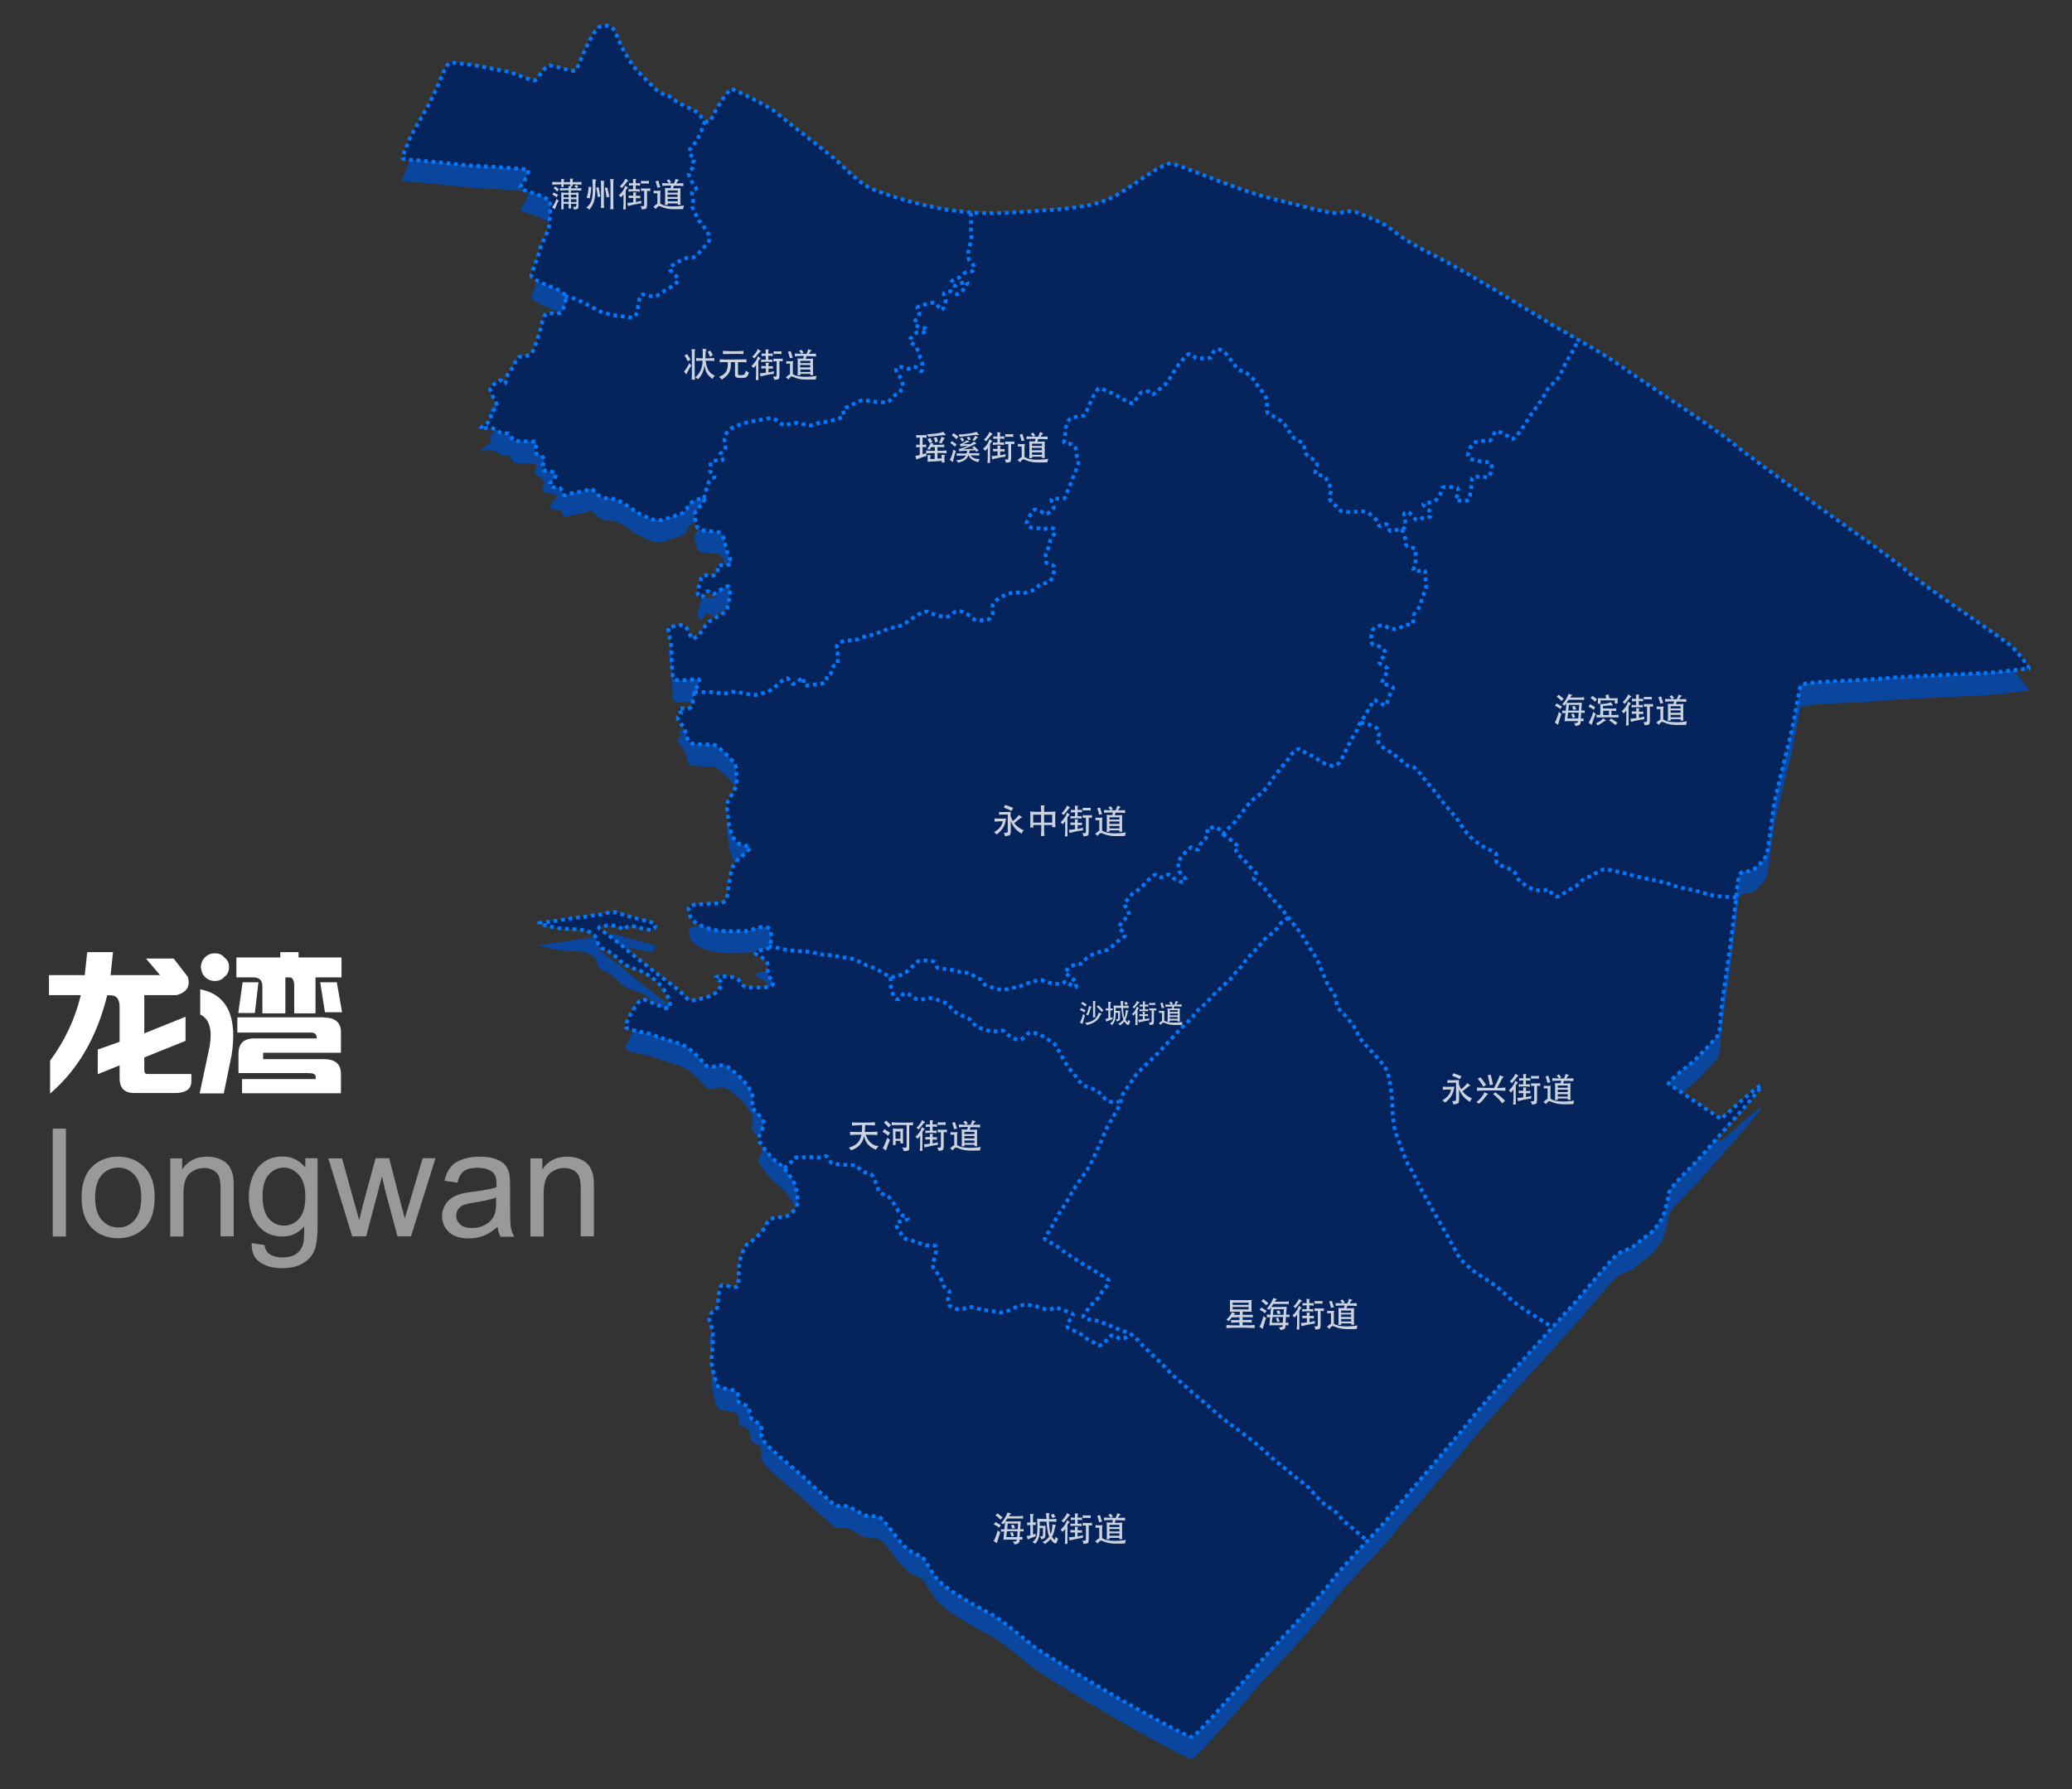 <?xml version="1.0" encoding="utf-8"?>
<!-- Generator: Adobe Illustrator 17.0.0, SVG Export Plug-In . SVG Version: 6.00 Build 0)  -->
<!DOCTYPE svg PUBLIC "-//W3C//DTD SVG 1.1//EN" "http://www.w3.org/Graphics/SVG/1.1/DTD/svg11.dtd">
<svg version="1.1" id="图层_1" xmlns="http://www.w3.org/2000/svg" xmlns:xlink="http://www.w3.org/1999/xlink" x="0px" y="0px"
	 preserveAspectRatio="none" viewBox="0 0 1100 950" style="enable-background:new 0 0 1100 950;" xml:space="preserve">
<rect x="0" y="0" width="1100" height="950" fill="#333333" stroke="none"/>
<g>
	<path style="fill:#FFFFFF;" d="M42.9,528.4H26v-10.6H45l1.3-12.2H60l-1.3,12.2H85l-7.5-8.8h14.7l7.5,9.7c1.5,5-0.5,8.2-5.9,9.7
		H76.6v20.3l21.9-8.8v12.8l-21.9,8.8v6.9c0,1.3,0.6,1.9,1.9,1.9h23.1v3.8c0,4.2-2.9,6.3-8.8,6.3H71.3c-5.2,0-7.8-2.6-7.8-7.8v-6.9
		l-11.6,4.7v-13.1l11.6-4.1v-18.4c0-4.2-1.6-6.3-4.7-6.3h-1.9c-5.4,22.1-15.5,39.5-30.3,52.2v-17.5
		C34.5,552.5,39.9,540.9,42.9,528.4z"/>
	<path style="fill:#FFFFFF;" d="M118.8,580.6H106l5.3-25c1.5-9-0.2-14.6-5-16.9v-13.4c14.4,2.9,19.9,14.7,16.6,35.3L118.8,580.6z
		 M106.6,513.4c0.2-2.1,0.9-3.8,2.2-5c1.5-1.5,3.2-2.2,5.3-2.2c2.1,0,3.8,0.7,5,2.2c1.7,1.3,2.5,2.9,2.5,5c0,2.3-0.8,4.1-2.5,5.3
		c-1.3,1.5-2.9,2.2-5,2.2c-2.1,0-3.9-0.7-5.3-2.2C107.5,517.5,106.8,515.7,106.6,513.4z M148.8,508.4v-2.8h9.7v2.8h22.8v10.6h-13.8
		v19.1h-11.3v-14.4c0-3.1-0.8-4.7-2.5-4.7h-2.2v19.1h-12.2v-14.4c0-3.1-1.6-4.7-4.7-4.7h-9.1v-10.6H148.8z M171.9,540.3
		c6,0,9.1,2.6,9.1,7.8v10.9h-41.3v3.4h32.2c6,0,9.1,2.6,9.1,7.8v10.3h-52.5v-7.5h39.1v-1.3c0-1.3-1.4-1.9-4.1-1.9h-36.9v-10.3
		c0-5.4,2.8-8.1,8.4-8.1h33.1v-0.6c0-1.9-1.4-2.7-4.1-2.5H126v-8.1H171.9z M128.8,521.6h8.4l-1.9,16.3h-8.8L128.8,521.6z
		 M178.8,521.6l2.8,15.9h-9.1l-2.5-15.9H178.8z"/>
</g>
<g style="opacity:0.5;">
	<path style="fill:#FFFFFF;" d="M28,656.6v-57.3h7v57.3H28z"/>
	<path style="fill:#FFFFFF;" d="M43.3,635.9c0-7.7,2.1-13.4,6.4-17.1c3.6-3.1,7.9-4.6,13-4.6c5.7,0,10.4,1.9,14,5.6
		c3.6,3.7,5.4,8.9,5.4,15.5c0,5.3-0.8,9.5-2.4,12.6c-1.6,3.1-3.9,5.4-7,7.1c-3.1,1.7-6.4,2.5-10,2.5c-5.8,0-10.5-1.9-14.1-5.6
		C45.1,648.2,43.3,642.9,43.3,635.9z M50.5,635.9c0,5.3,1.2,9.3,3.5,11.9c2.3,2.6,5.2,4,8.8,4c3.5,0,6.4-1.3,8.7-4
		c2.3-2.7,3.5-6.7,3.5-12.1c0-5.1-1.2-9-3.5-11.7c-2.3-2.6-5.2-4-8.7-4c-3.5,0-6.4,1.3-8.8,3.9C51.7,626.6,50.5,630.6,50.5,635.9z"
		/>
	<path style="fill:#FFFFFF;" d="M90.4,656.6v-41.5h6.3v5.9c3-4.6,7.4-6.8,13.2-6.8c2.5,0,4.8,0.4,6.9,1.3c2.1,0.9,3.7,2.1,4.7,3.5
		c1,1.5,1.8,3.2,2.2,5.2c0.3,1.3,0.4,3.6,0.4,6.8v25.5h-7v-25.2c0-2.9-0.3-5-0.8-6.4c-0.5-1.4-1.5-2.6-2.9-3.4
		c-1.4-0.8-3-1.3-4.9-1.3c-3,0-5.6,1-7.8,2.9c-2.2,1.9-3.3,5.5-3.3,10.8v22.7H90.4z"/>
	<path style="fill:#FFFFFF;" d="M133.6,660.1l6.8,1c0.3,2.1,1.1,3.6,2.4,4.6c1.7,1.3,4.1,2,7.1,2c3.3,0,5.8-0.7,7.5-2
		c1.8-1.3,3-3.1,3.6-5.5c0.4-1.4,0.5-4.4,0.5-9c-3.1,3.6-6.9,5.4-11.5,5.4c-5.7,0-10.1-2.1-13.2-6.2c-3.1-4.1-4.7-9-4.7-14.8
		c0-4,0.7-7.6,2.1-11c1.4-3.3,3.5-5.9,6.2-7.8c2.7-1.8,5.9-2.7,9.6-2.7c4.9,0,8.9,2,12.1,5.9v-5h6.5V651c0,6.5-0.7,11-2,13.7
		c-1.3,2.7-3.4,4.8-6.3,6.4s-6.4,2.3-10.5,2.3c-4.9,0-8.9-1.1-12-3.3S133.5,664.5,133.6,660.1z M139.4,635.1c0,5.4,1.1,9.4,3.2,11.9
		c2.2,2.5,4.9,3.8,8.1,3.8c3.2,0,5.9-1.2,8.1-3.7c2.2-2.5,3.3-6.4,3.3-11.7c0-5.1-1.1-8.9-3.4-11.5c-2.3-2.6-5-3.9-8.1-3.9
		c-3.1,0-5.8,1.3-8,3.8S139.4,630.1,139.4,635.1z"/>
	<path style="fill:#FFFFFF;" d="M187,656.6l-12.7-41.5h7.3l6.6,23.9l2.5,8.9c0.1-0.4,0.8-3.3,2.1-8.6l6.6-24.3h7.2l6.2,24.1l2.1,7.9
		l2.4-8l7.1-24h6.8l-13,41.5H211l-6.6-24.8l-1.6-7.1l-8.4,31.9H187z"/>
	<path style="fill:#FFFFFF;" d="M264.2,651.5c-2.6,2.2-5.1,3.8-7.5,4.7c-2.4,0.9-5,1.4-7.8,1.4c-4.6,0-8.1-1.1-10.5-3.3
		c-2.4-2.2-3.7-5.1-3.7-8.5c0-2,0.5-3.9,1.4-5.6c0.9-1.7,2.1-3,3.6-4c1.5-1,3.2-1.8,5.1-2.3c1.4-0.4,3.5-0.7,6.3-1.1
		c5.7-0.7,9.9-1.5,12.5-2.4c0-1,0-1.6,0-1.8c0-2.9-0.7-4.9-2-6.1c-1.8-1.6-4.5-2.4-8-2.4c-3.3,0-5.7,0.6-7.3,1.7
		c-1.6,1.2-2.7,3.2-3.5,6.2L236,627c0.6-2.9,1.7-5.3,3.1-7.1c1.4-1.8,3.5-3.2,6.2-4.2c2.7-1,5.8-1.5,9.4-1.5c3.5,0,6.4,0.4,8.6,1.3
		c2.2,0.8,3.8,1.9,4.9,3.1c1,1.3,1.8,2.9,2.2,4.8c0.2,1.2,0.4,3.4,0.4,6.5v9.4c0,6.5,0.1,10.7,0.4,12.4c0.3,1.7,0.9,3.4,1.8,5h-7.3
		C264.9,655.2,264.4,653.4,264.2,651.5z M263.6,635.8c-2.6,1-6.4,1.9-11.5,2.7c-2.9,0.4-4.9,0.9-6.1,1.4c-1.2,0.5-2.1,1.3-2.8,2.3
		c-0.7,1-1,2.1-1,3.3c0,1.9,0.7,3.4,2.1,4.7c1.4,1.3,3.5,1.9,6.2,1.9c2.7,0,5.1-0.6,7.2-1.8c2.1-1.2,3.7-2.8,4.6-4.9
		c0.8-1.6,1.1-3.9,1.1-7V635.8z"/>
	<path style="fill:#FFFFFF;" d="M281.6,656.6v-41.5h6.3v5.9c3-4.6,7.4-6.8,13.2-6.8c2.5,0,4.8,0.4,6.9,1.3c2.1,0.9,3.7,2.1,4.7,3.5
		c1,1.5,1.8,3.2,2.2,5.2c0.3,1.3,0.4,3.6,0.4,6.8v25.5h-7v-25.2c0-2.9-0.3-5-0.8-6.4c-0.5-1.4-1.5-2.6-2.9-3.4
		c-1.4-0.8-3-1.3-4.9-1.3c-3,0-5.6,1-7.8,2.9c-2.2,1.9-3.3,5.5-3.3,10.8v22.7H281.6z"/>
</g>
<path style="fill:#0A469E;" d="M388.5,59.2c2.7,0.5,20.4,9.5,24,12.7c3.6,3.2,25,19.5,30.9,24.5c5.9,5,12.3,12.7,20,15.9
	c7.7,3.2,26.4,9.1,42.7,11.3c16.3,2.3,27.8,1.4,47,0c19.2-1.4,30.1-2.7,39.6-8.2s24.5-17.2,29-16.8c4.5,0.5,35.3,14.1,51.5,18.1
	c16.1,4.1,31.1,8.2,36.1,8.2c5,0,6.8-2.2,11.8,0c5,2.2,11.3,4.1,16.3,7.7c5,3.6,7.3,6.5,24.3,15s53.8,31.6,63,37.1
	c9.2,5.4,24.2,13.3,35.7,21.4c11.6,8.2,48.3,32,59.2,40.8c10.9,8.8,31.3,23.1,42.2,31.3c10.9,8.2,42.2,29.3,50.4,36.8
	s52.6,36.8,56,40.2c3.4,3.4,9.8,11.6,8.8,11.6s-12.7,1.6-22.2,2.3c-9.5,0.7-48.6,2-58.8,3.2c-10.2,1.1-39.7,1.1-40.2,3.6
	c-0.5,2.5-3.2,17.2-4.3,22.5c-1.1,5.2-6.8,27.5-8.8,36.1c-2,8.6-3.4,29-5.4,32.2c-2,3.2-5.9,7.5-8.8,7.7c-2.9,0.2-5.4-1.1-6.1,7.3
	s-3.9,33.3-5,40.6s-3.6,24.7-3.9,28.8c-0.2,4.1-0.2,9.3-2.5,11.8c-2.3,2.5-9.5,10.4-12.5,12.9c-2.9,2.5-13.8,10.7-12.5,11.6
	c1.4,0.9,27.7,18.6,27.7,18.6s22.2-20.4,21.2-17.5s-14.6,17.7-18.5,22.2c-3.9,4.5-9.5,10.7-12.9,14.7c-3.4,4.1-17,16.3-17.5,20
	c-0.5,3.6-2.7,12.5-4.1,14.1c-1.4,1.6-3.4,5.9-7.7,8.6c-4.3,2.7-5.7,5.4-9.3,6.8s-5.2,1.4-9.3,5.9c-4.1,4.5-17.2,20.2-19.7,22.9
	c-2.5,2.7-49,53.8-54.4,61s-36.3,42.7-42.2,50.4s-25.9,27.2-33.1,37.2S673,889.5,668,895.4c-5,5.9-32.7,38.6-35.4,38.6
	c-2.7,0-33.1-17.2-39.5-20.9c-6.4-3.6-38.1-22.7-43.1-26.3c-5-3.6-17.2-14.5-24-18.1c-6.8-3.6-21.8-11.8-27.2-17.2
	c-5.4-5.4-7.5-12.6-10.1-13.6c-2.6-1-4.7-1.6-8.5-5.1c-3.9-3.5-11.1-15.4-14.2-15.8c-3.1-0.3-6.6-0.1-8.8-1.6
	c-2.3-1.5-6.1-3.6-8.2-4c-2-0.3-4.5,0.7-6.6-1.1c-2-1.8-11.6-10-14.2-12.7c-2.6-2.7-14.1-12.1-15.9-13.8c-1.8-1.7-7.8-6.9-8.1-9.2
	c-0.2-2.3,0.7-6.1-1.2-7.1c-1.9-1-3.7-0.8-4.3-3.1s-0.8-5.4-2.5-6.4c-1.7-0.9-4-0.3-4.1-2.5s0.1-3.9-1.8-5.2s-8.4-1-9.3-2.7
	s-3.4-10.5-3.3-13.2s0.8-9.3,0.8-12.5c0-3.2-0.7-5.9-1.4-7.4c-0.7-1.5-0.6-3.2,0-4.8s3.9-2.3,4-4.8c0.1-2.5,0.5-10.8,2.5-10.8
	c2,0,7.9,2.4,8.3,0c0.3-2.4,0.1-10.9,1-13.5c0.9-2.6,2.2-7.4,4.2-8.5c2-1.1,7.9-5.9,9.5-9.8c1.6-3.9,5-4.3,8.6-4.3s7.9-4.3,8.2-7.5
	c0.2-3.2-0.7-9.3-2.5-12c-1.3-2-2.7-4.4-4.9-6.7c-0.8-0.8-1.7-1.7-2.8-2.4c-3.9-2.7-9.8-10.4-10.4-12.5c-0.7-2,3.6-7,2.5-9.8
	c-1.1-2.7-5.9-6.4-6.1-7.7s1.4-5.2-0.7-8.6c-2-3.4-3.9-5.7-7-8.4c-3.2-2.7-5.4-5-8.2-5c-2.7,0-6.6,1.6-7.9,0.5
	c-1.4-1.1-7.4-8.8-12.5-11.1c-5.2-2.3-11.1-3.4-15.8-5.4c-4.8-2-16.1-2.5-15.1-5.2s6.5-14.1,9.4-13.8c2.9,0.2,13.8,7,14.3,3.9
	s-2.6-8.5-5-11.3c-2.4-2.9-8.8-7.5-12.1-8.3c-3.2-0.9-7.8-2.7-9.5-4.9s-7.1-6-8.8-6.3s-2.6-1.5-3.2-3.9c-0.7-2.4-1.2-3.4-4.4-5.1
	c-3.2-1.7-8.3-1.2-13.8-1.7c-5.4-0.5-15.3-3.1-12.1-3.1c3.2,0,20.2-3.1,22.6-3.1c2.4,0,2-0.7,6.7-0.9c4.7-0.2,7.9-2.8,12.4-1.1
	s16.5,4.5,18.5,5.2c2,0.7,0.6,3.7-1.3,3.7c-1.9,0-7.7-1.5-9.9-2s-4.1,1-4.6,1.7c-0.5,0.7-2.2-1.9-5.1-2c-2.9-0.2-9.9,0-7.7,1.7
	c2.2,1.7,11.1,8.1,13.6,10.5c2.6,2.4,16,12.6,17.2,13.6c1.2,1,8.2,6.1,10.5,8c2.4,1.9,5.6,6.5,7.7,6c2-0.5,10.4-1.7,12.9-4.4
	c2.6-2.7,3.7-5.4,1.4-6.3c-2.4-0.9-2.2-1.9-0.7-2s8.5-0.5,10.7,1.4c2.2,1.9,2.4,4.3,5.6,4.3s10.6,0.5,12.4-0.9
	c1.9-1.4-0.3-2.9-1.5-5.3c-1.2-2.4-0.2-2.6-0.7-6.3c-0.5-3.7-8-4.6-6.1-6.3c1.9-1.7,7.3-0.5,7.7-3.9c0.3-3.4,1.2-8.8-2.6-9.4
	c-3.7-0.5-7.7,2.2-10.9,2.2c-3.2,0-10.9,0.5-16.7-0.7c-5.8-1.2-11.9-4.3-12.4-7s-2.2-5.3,0.7-6s10.4-0.9,14.1-1
	c3.7-0.2,4.4-2,4.8-4.1c0.3-2,1.2-9,2.2-13.3c1-4.3,4.4-6.6,6-8c1.5-1.4,4.9-4.3,3.6-4.8c-1.4-0.5-5.7-0.7-7.4-2.9
	s-3.7-7.1-3.8-11.2c-0.2-4.1-1.4-6.5-0.5-9.2s3.3-4.9,4.4-8.7c1.1-3.7-0.1-8.3,0-10.5s-10-11.7-12.2-11.7s-11.4,0-12.4-1
	c-1-1-2-6.3-2.9-7.8c-1-1.5-3.9-4.3-3.2-5.6c0.7-1.4,1.9-1.4,1.5-2.4s-1.9-1.7-0.7-2.2s5.6,0.7,6.5-1.2c0.9-1.9,0.7-5.8,1.7-8
	s3.4-6.1,1.7-6.5c-1.7-0.3-12.9,2.2-13.4-1c-0.5-3.2-0.7-9-0.7-13.6c0-4.6-2.4-12.8-1.5-12.8c0.9,0,5.5-2,8.1-1
	c2.6,1,3.5,7.8,4.8,7.1c1.4-0.7,3.1-1.7,5.1-4.8c2-3.1,1.9-3.6,6.1-6c4.3-2.4,6.8-3.6,7.5-7.3c0.7-3.7,2-10.7-0.7-9.9
	s-6.6,4.8-7.7,4.1c-1-0.7-2.4-2-3.4-1.2c-1,0.9-2.2,4.4-3.6,2.6c-1.4-1.9-1-3.4,0-6.3c1-2.9,1-5.4,3.1-5.1c2,0.3,5.1,0.9,6.3-1
	c1.2-1.9-1-4.3,1.9-4.3s6.5,0.2,5.6-2s-2.7-6-2.9-7.7c-0.2-1.7-0.9-6.8-3.6-7.8c-2.7-1-11.2,0.2-11.7-3.4c-0.5-3.6-2-4.9-0.9-7
	c1.2-2,6.8-7.3,4.4-7.5c-2.4-0.2-7.5,1.9-8.3,4.3c-0.9,2.4-2.9,4.1-6.6,4.9c-3.7,0.9-7.7,3.2-11.1,2.2c-3.4-1-8.2-3.2-10.5-4.9
	c-2.4-1.7-5.1-3.6-8.3-5.3c-3.2-1.7-6.1-0.7-9.2-1.9c-3.1-1.2-4.4-5.6-7.1-4.1s-9.4,1.5-11.6,2.9c-2.2,1.4-2-3.6-3.7-3.6
	c-1.7,0-6.8-0.9-4.8-2.9c2-2,4.3-4.4,2.2-5.4c-2-1-6.6-0.2-6.5-2.6c0.2-2.4,2-3.6,0.2-5.6s-3.5-1.1-4-2.7c-0.6-1.6,1.9-5,0-5.4
	c-1.9-0.5-10.1-0.1-11.2-0.6c-1.1-0.5-2.2-3.9-3.4-3.9s-3.5,0.7-4.3-0.6c-0.8-1.2-5.2-3.3-8.1-2c-2.8,1.2-2.3-0.3,0-1.8
	c2.3-1.5,3.9-2.5,3.5-4.8s0.9-2.3,2.5-4.2c1.6-1.9,0-2.8-0.9-5c-0.9-2.2-3.3-5.3-1.1-6.8c2.2-1.5,3.5-3.3,4.8-2.9
	c1.2,0.3,1.8,3.1,2.5,1.2s0.6-4.9,2.7-6.8c2.2-1.9,2.5-6.7,5.1-7c2.5-0.3,5-0.3,6.3-2.3c1.2-1.9,4.3-11,5-14.6
	c0.7-3.6,1.8-6.2,3.4-6.2c1.6,0,6.4,0.8,7.3-0.7s2.8-7.4,2.2-8.5c-0.7-1.1-3.1-3.1-7.6-4.7s-11-4.8-10.8-6.1s3.1-8.1,4.3-12.8
	s4.9-10.7,5.1-12.8s1.5-13.2,0.2-14.3c-1.4-1.1-5.3-2.9-7.6-3.6c-2.3-0.7-9.1-2.3-7.6-3.9c1.5-1.6,5.1-8.4,3.9-8.8
	c-1.2-0.5-21.1-1.8-26.1-1.9c-5-0.1-32.5-3.3-35.4-3.3c-2.9,0-6.3-0.2-5.1-2.2s2.7-7.1,5.1-11.7c2.4-4.6,8.3-14.1,10-17.9
	c1.7-3.7,4.3-8.8,5.3-11.6c1-2.7,3.2-8,5.1-8.2c1.9-0.2,8.7,0.9,12.6,1.4s12.1,2.4,16.5,3.1c4.4,0.7,14.3,5.4,15.8,4.8
	s5.1-7.7,7.5-7.8c2.4-0.2,12.9,3.7,14,2.6s3.6-8.2,5.5-12.1s4.7-9.2,6.4-10.5c1.7-1.4,5.1-1.5,6.9-0.7c1.8,0.9,3.5,6,4.9,9.2
	s4.4,8,6.5,11.2c2,3.2,8.5,8.8,10.4,11.1c2,2.2,6.1,4.8,7.3,4.8s3.6,2,6,3.7c2.4,1.7,9.5,4.4,10.9,5.8c1.4,1.4,4.9,6.5,6.5,4.4
	c1.5-2,2.7-6,5.4-9.4C384.3,63.1,387.5,59,388.5,59.2z"/>
<path style="fill:#05245B;" d="M388.5,47.4c2.7,0.5,20.4,9.5,24,12.7c3.6,3.2,25,19.5,30.9,24.5c5.9,5,12.3,12.7,20,15.9
	c7.7,3.2,26.4,9.1,42.7,11.3c16.3,2.3,27.8,1.4,47,0c19.2-1.4,30.1-2.7,39.6-8.2s24.5-17.2,29-16.8c4.5,0.5,35.3,14.1,51.5,18.1
	s31.1,8.2,36.1,8.2c5,0,6.8-2.2,11.8,0c5,2.2,11.3,4.1,16.3,7.7c5,3.6,7.3,6.5,24.3,15s53.8,31.6,63,37.1
	c9.2,5.4,24.2,13.3,35.7,21.4c11.6,8.2,48.3,32,59.2,40.8c10.9,8.8,31.3,23.1,42.2,31.3c10.9,8.2,42.2,29.3,50.4,36.8
	s52.6,36.8,56,40.2s9.8,11.6,8.8,11.6s-12.7,1.6-22.2,2.3c-9.5,0.7-48.6,2-58.8,3.2c-10.2,1.1-39.7,1.1-40.2,3.6
	c-0.5,2.5-3.2,17.2-4.3,22.5s-6.8,27.5-8.8,36.1c-2,8.6-3.4,29-5.4,32.2c-2,3.2-5.9,7.5-8.8,7.7c-2.9,0.2-5.4-1.1-6.1,7.3
	s-3.9,33.3-5,40.6s-3.6,24.7-3.9,28.8c-0.2,4.1-0.2,9.3-2.5,11.8c-2.3,2.5-9.5,10.4-12.5,12.9s-13.8,10.7-12.5,11.6
	c1.4,0.9,27.7,18.6,27.7,18.6s22.2-20.4,21.2-17.5c-1,2.9-14.6,17.7-18.5,22.2c-3.9,4.5-9.5,10.7-12.9,14.7
	c-3.4,4.1-17,16.3-17.5,20c-0.5,3.6-2.7,12.5-4.1,14.1s-3.4,5.9-7.7,8.6c-4.3,2.7-5.7,5.4-9.3,6.8s-5.2,1.4-9.3,5.9
	c-4.1,4.5-17.2,20.2-19.7,22.9c-2.5,2.7-49,53.8-54.4,61c-5.4,7.3-36.3,42.7-42.2,50.4s-25.9,27.2-33.1,37.2S673,877.8,668,883.7
	c-5,5.9-32.7,38.6-35.4,38.6c-2.7,0-33.1-17.2-39.5-20.9c-6.4-3.6-38.1-22.7-43.1-26.3c-5-3.6-17.2-14.5-24-18.1
	s-21.8-11.8-27.2-17.2s-7.5-12.6-10.1-13.6c-2.6-1-4.7-1.6-8.5-5.1c-3.9-3.5-11.1-15.4-14.2-15.8c-3.1-0.3-6.6-0.1-8.8-1.6
	c-2.3-1.5-6.1-3.6-8.2-4c-2-0.3-4.5,0.7-6.6-1.1c-2-1.8-11.6-10-14.2-12.7c-2.6-2.7-14.1-12.1-15.9-13.8c-1.8-1.7-7.8-6.9-8.1-9.2
	c-0.2-2.3,0.7-6.1-1.2-7.1c-1.9-1-3.7-0.8-4.3-3.1c-0.6-2.3-0.8-5.4-2.5-6.4c-1.7-0.9-4-0.3-4.1-2.5c-0.1-2.2,0.1-3.9-1.8-5.2
	s-8.4-1-9.3-2.7c-0.9-1.7-3.4-10.5-3.3-13.2s0.8-9.3,0.8-12.5c0-3.2-0.7-5.9-1.4-7.4s-0.6-3.2,0-4.8c0.6-1.6,3.9-2.3,4-4.8
	s0.5-10.8,2.5-10.8c2,0,7.9,2.4,8.3,0c0.3-2.4,0.1-10.9,1-13.5s2.2-7.4,4.2-8.5c2-1.1,7.9-5.9,9.5-9.8c1.6-3.9,5-4.3,8.6-4.3
	s7.9-4.3,8.2-7.5s-0.7-9.3-2.5-12c-1.3-2-2.7-4.4-4.9-6.7c-0.8-0.8-1.7-1.7-2.8-2.4c-3.9-2.7-9.8-10.4-10.4-12.5s3.6-7,2.5-9.8
	c-1.1-2.7-5.9-6.4-6.1-7.7s1.4-5.2-0.7-8.6c-2-3.4-3.9-5.7-7-8.4c-3.2-2.7-5.4-5-8.2-5c-2.7,0-6.6,1.6-7.9,0.5
	c-1.4-1.1-7.4-8.8-12.5-11.1s-11.1-3.4-15.8-5.4c-4.8-2-16.1-2.5-15.1-5.2c1-2.7,6.5-14.1,9.4-13.8c2.9,0.2,13.8,7,14.3,3.9
	c0.5-3.2-2.6-8.5-5-11.3c-2.4-2.9-8.8-7.5-12.1-8.3c-3.2-0.9-7.8-2.7-9.5-4.9s-7.1-6-8.8-6.3c-1.7-0.3-2.6-1.5-3.2-3.9
	s-1.2-3.4-4.4-5.1c-3.2-1.7-8.3-1.2-13.8-1.7c-5.4-0.5-15.3-3.1-12.1-3.1c3.2,0,20.2-3.1,22.6-3.1c2.4,0,2-0.7,6.7-0.9
	c4.7-0.2,7.9-2.8,12.4-1.1s16.5,4.5,18.5,5.2c2,0.7,0.6,3.7-1.3,3.7c-1.9,0-7.7-1.5-9.9-2c-2.2-0.5-4.1,1-4.6,1.7
	c-0.5,0.7-2.2-1.9-5.1-2c-2.9-0.2-9.9,0-7.7,1.7c2.2,1.7,11.1,8.1,13.6,10.5c2.6,2.4,16,12.6,17.2,13.6c1.2,1,8.2,6.1,10.5,8
	c2.4,1.9,5.6,6.5,7.7,6c2-0.5,10.4-1.7,12.9-4.4c2.6-2.7,3.7-5.4,1.4-6.3c-2.4-0.9-2.2-1.9-0.7-2c1.5-0.2,8.5-0.5,10.7,1.4
	c2.2,1.9,2.4,4.3,5.6,4.3s10.6,0.5,12.4-0.9s-0.3-2.9-1.5-5.3c-1.2-2.4-0.2-2.6-0.7-6.3c-0.5-3.7-8-4.6-6.1-6.3
	c1.9-1.7,7.3-0.5,7.7-3.9c0.3-3.4,1.2-8.8-2.6-9.4c-3.7-0.5-7.7,2.2-10.9,2.2c-3.2,0-10.9,0.5-16.7-0.7c-5.8-1.2-11.9-4.3-12.4-7
	c-0.5-2.7-2.2-5.3,0.7-6c2.9-0.7,10.4-0.9,14.1-1c3.7-0.2,4.4-2,4.8-4.1c0.3-2,1.2-9,2.2-13.3c1-4.3,4.4-6.6,6-8
	c1.5-1.4,4.9-4.3,3.6-4.8c-1.4-0.5-5.7-0.7-7.4-2.9s-3.7-7.1-3.8-11.2c-0.2-4.1-1.4-6.5-0.5-9.2c0.9-2.7,3.3-4.9,4.4-8.7
	s-0.1-8.3,0-10.5s-10-11.7-12.2-11.7s-11.4,0-12.4-1s-2-6.3-2.9-7.8s-3.9-4.3-3.2-5.6c0.7-1.4,1.9-1.4,1.5-2.4
	c-0.3-1-1.9-1.7-0.7-2.2c1.2-0.5,5.6,0.7,6.5-1.2c0.9-1.9,0.7-5.8,1.7-8s3.4-6.1,1.7-6.5c-1.7-0.3-12.9,2.2-13.4-1
	c-0.5-3.2-0.7-9-0.7-13.6c0-4.6-2.4-12.8-1.5-12.8c0.9,0,5.5-2,8.1-1c2.6,1,3.5,7.8,4.8,7.1c1.4-0.7,3.1-1.7,5.1-4.8
	c2-3.1,1.9-3.6,6.1-6c4.3-2.4,6.8-3.6,7.5-7.3s2-10.7-0.7-9.9c-2.7,0.9-6.6,4.8-7.7,4.1c-1-0.7-2.4-2-3.4-1.2s-2.2,4.4-3.6,2.6
	c-1.4-1.9-1-3.4,0-6.3c1-2.9,1-5.4,3.1-5.1c2,0.3,5.1,0.9,6.3-1c1.2-1.9-1-4.3,1.9-4.3s6.5,0.2,5.6-2c-0.9-2.2-2.7-6-2.9-7.7
	c-0.2-1.7-0.9-6.8-3.6-7.8c-2.7-1-11.2,0.2-11.7-3.4c-0.5-3.6-2-4.9-0.9-7c1.2-2,6.8-7.3,4.4-7.5c-2.4-0.2-7.5,1.9-8.3,4.3
	s-2.9,4.1-6.6,4.9c-3.7,0.9-7.7,3.2-11.1,2.2s-8.2-3.2-10.5-4.9c-2.4-1.7-5.1-3.6-8.3-5.3c-3.2-1.7-6.1-0.7-9.2-1.9
	c-3.1-1.2-4.4-5.6-7.1-4.1c-2.7,1.5-9.4,1.5-11.6,2.9c-2.2,1.4-2-3.6-3.7-3.6c-1.7,0-6.8-0.9-4.8-2.9c2-2,4.3-4.4,2.2-5.4
	c-2-1-6.6-0.2-6.5-2.6c0.2-2.4,2-3.6,0.2-5.6s-3.5-1.1-4-2.7c-0.6-1.6,1.9-5,0-5.4c-1.9-0.5-10.1-0.1-11.2-0.6
	c-1.1-0.5-2.2-3.9-3.4-3.9s-3.5,0.7-4.3-0.6c-0.8-1.2-5.2-3.3-8.1-2c-2.8,1.2-2.3-0.3,0-1.8c2.3-1.5,3.9-2.5,3.5-4.8
	s0.9-2.3,2.5-4.2c1.6-1.9,0-2.8-0.9-5c-0.9-2.2-3.3-5.3-1.1-6.8c2.2-1.5,3.5-3.3,4.8-2.9c1.2,0.3,1.8,3.1,2.5,1.2s0.6-4.9,2.7-6.8
	c2.2-1.9,2.5-6.7,5.1-7s5-0.3,6.3-2.3c1.2-1.9,4.3-11,5-14.6c0.7-3.6,1.8-6.2,3.4-6.2c1.6,0,6.4,0.8,7.3-0.7s2.8-7.4,2.2-8.5
	c-0.7-1.1-3.1-3.1-7.6-4.7c-4.5-1.6-11-4.8-10.8-6.1c0.2-1.4,3.1-8.1,4.3-12.8c1.2-4.8,4.9-10.7,5.1-12.8s1.5-13.2,0.2-14.3
	c-1.4-1.1-5.3-2.9-7.6-3.6c-2.3-0.7-9.1-2.3-7.6-3.9c1.5-1.6,5.1-8.4,3.9-8.8s-21.1-1.8-26.1-1.9c-5-0.1-32.5-3.3-35.4-3.3
	c-2.9,0-6.3-0.2-5.1-2.2s2.7-7.1,5.1-11.7c2.4-4.6,8.3-14.1,10-17.9c1.7-3.7,4.3-8.8,5.3-11.6c1-2.7,3.2-8,5.1-8.2s8.7,0.9,12.6,1.4
	s12.1,2.4,16.5,3.1c4.4,0.7,14.3,5.4,15.8,4.8c1.5-0.7,5.1-7.7,7.5-7.8c2.4-0.2,12.9,3.7,14,2.6c1-1.2,3.6-8.2,5.5-12.1
	s4.7-9.2,6.4-10.5c1.7-1.4,5.1-1.5,6.9-0.7c1.8,0.9,3.5,6,4.9,9.2s4.4,8,6.5,11.2c2,3.2,8.5,8.8,10.4,11.1s6.1,4.8,7.3,4.8
	s3.6,2,6,3.7c2.4,1.7,9.5,4.4,10.9,5.8c1.4,1.4,4.9,6.5,6.5,4.4c1.5-2,2.7-6,5.4-9.4C384.3,51.3,387.5,47.2,388.5,47.4z"/>
<path style="fill:none;stroke:#0078FF;stroke-width:2;stroke-miterlimit:10;stroke-dasharray:2;" d="M388.5,47.4
	c2.7,0.5,20.4,9.5,24,12.7c3.6,3.2,25,19.5,30.9,24.5c5.9,5,12.3,12.7,20,15.9c7.7,3.2,26.4,9.1,42.7,11.3c16.3,2.3,27.8,1.4,47,0
	c19.2-1.4,30.1-2.7,39.6-8.2s24.5-17.2,29-16.8c4.5,0.5,35.3,14.1,51.5,18.1s31.1,8.2,36.1,8.2c5,0,6.8-2.2,11.8,0
	c5,2.2,11.3,4.1,16.3,7.7c5,3.6,7.3,6.5,24.3,15s53.8,31.6,63,37.1c9.2,5.4,24.2,13.3,35.7,21.4c11.6,8.2,48.3,32,59.2,40.8
	c10.9,8.8,31.3,23.1,42.2,31.3c10.9,8.2,42.2,29.3,50.4,36.8s52.6,36.8,56,40.2s9.8,11.6,8.8,11.6s-12.7,1.6-22.2,2.3
	c-9.5,0.7-48.6,2-58.8,3.2c-10.2,1.1-39.7,1.1-40.2,3.6c-0.5,2.5-3.2,17.2-4.3,22.5s-6.8,27.5-8.8,36.1c-2,8.6-3.4,29-5.4,32.2
	c-2,3.2-5.9,7.5-8.8,7.7c-2.9,0.2-5.4-1.1-6.1,7.3s-3.9,33.3-5,40.6s-3.6,24.7-3.9,28.8c-0.2,4.1-0.2,9.3-2.5,11.8
	c-2.3,2.5-9.5,10.4-12.5,12.9s-13.8,10.7-12.5,11.6c1.4,0.9,27.7,18.6,27.7,18.6s22.2-20.4,21.2-17.5c-1,2.9-14.6,17.7-18.5,22.2
	c-3.9,4.5-9.5,10.7-12.9,14.7c-3.4,4.1-17,16.3-17.5,20c-0.5,3.6-2.7,12.5-4.1,14.1s-3.4,5.9-7.7,8.6c-4.3,2.7-5.7,5.4-9.3,6.8
	s-5.2,1.4-9.3,5.9c-4.1,4.5-17.2,20.2-19.7,22.9c-2.5,2.7-49,53.8-54.4,61c-5.4,7.3-36.3,42.7-42.2,50.4s-25.9,27.2-33.1,37.2
	S673,877.8,668,883.7c-5,5.9-32.7,38.6-35.4,38.6c-2.7,0-33.1-17.2-39.5-20.9c-6.4-3.6-38.1-22.7-43.1-26.3
	c-5-3.6-17.2-14.5-24-18.1s-21.8-11.8-27.2-17.2s-7.5-12.6-10.1-13.6c-2.6-1-4.7-1.6-8.5-5.1c-3.9-3.5-11.1-15.4-14.2-15.8
	c-3.1-0.3-6.6-0.1-8.8-1.6c-2.3-1.5-6.1-3.6-8.2-4c-2-0.3-4.5,0.7-6.6-1.1c-2-1.8-11.6-10-14.2-12.7c-2.6-2.7-14.1-12.1-15.9-13.8
	c-1.8-1.7-7.8-6.9-8.1-9.2c-0.2-2.3,0.7-6.1-1.2-7.1c-1.9-1-3.7-0.8-4.3-3.1c-0.6-2.3-0.8-5.4-2.5-6.4c-1.7-0.9-4-0.3-4.1-2.5
	c-0.1-2.2,0.1-3.9-1.8-5.2s-8.4-1-9.3-2.7c-0.9-1.7-3.4-10.5-3.3-13.2s0.8-9.3,0.8-12.5c0-3.2-0.7-5.9-1.4-7.4s-0.6-3.2,0-4.8
	c0.6-1.6,3.9-2.3,4-4.8s0.5-10.8,2.5-10.8c2,0,7.9,2.4,8.3,0c0.3-2.4,0.1-10.9,1-13.5s2.2-7.4,4.2-8.5c2-1.1,7.9-5.9,9.5-9.8
	c1.6-3.9,5-4.3,8.6-4.3s7.9-4.3,8.2-7.5s-0.7-9.3-2.5-12c-1.3-2-2.7-4.4-4.9-6.7c-0.8-0.8-1.7-1.7-2.8-2.4
	c-3.9-2.7-9.8-10.4-10.4-12.5s3.6-7,2.5-9.8c-1.1-2.7-5.9-6.4-6.1-7.7s1.4-5.2-0.7-8.6c-2-3.4-3.9-5.7-7-8.4c-3.2-2.7-5.4-5-8.2-5
	c-2.7,0-6.6,1.6-7.9,0.5c-1.4-1.1-7.4-8.8-12.5-11.1s-11.1-3.4-15.8-5.4c-4.8-2-16.1-2.5-15.1-5.2c1-2.7,6.5-14.1,9.4-13.8
	c2.9,0.2,13.8,7,14.3,3.9c0.5-3.2-2.6-8.5-5-11.3c-2.4-2.9-8.8-7.5-12.1-8.3c-3.2-0.9-7.8-2.7-9.5-4.9s-7.1-6-8.8-6.3
	c-1.7-0.3-2.6-1.5-3.2-3.9s-1.2-3.4-4.4-5.1c-3.2-1.7-8.3-1.2-13.8-1.7c-5.4-0.5-15.3-3.1-12.1-3.1c3.2,0,20.2-3.1,22.6-3.1
	c2.4,0,2-0.7,6.7-0.9c4.7-0.2,7.9-2.8,12.4-1.1s16.5,4.5,18.5,5.2c2,0.7,0.6,3.7-1.3,3.7c-1.9,0-7.7-1.5-9.9-2
	c-2.2-0.5-4.1,1-4.6,1.7c-0.5,0.7-2.2-1.9-5.1-2c-2.9-0.2-9.9,0-7.7,1.7c2.2,1.7,11.1,8.1,13.6,10.5c2.6,2.4,16,12.6,17.2,13.6
	c1.2,1,8.2,6.1,10.5,8c2.4,1.9,5.6,6.5,7.7,6c2-0.5,10.4-1.7,12.9-4.4c2.6-2.7,3.7-5.4,1.4-6.3c-2.4-0.9-2.2-1.9-0.7-2
	c1.5-0.2,8.5-0.5,10.7,1.4c2.2,1.9,2.4,4.3,5.6,4.3s10.6,0.5,12.4-0.9s-0.3-2.9-1.5-5.3c-1.2-2.4-0.2-2.6-0.7-6.3
	c-0.5-3.7-8-4.6-6.1-6.3c1.9-1.7,7.3-0.5,7.7-3.9c0.3-3.4,1.2-8.8-2.6-9.4c-3.7-0.5-7.7,2.2-10.9,2.2c-3.2,0-10.9,0.5-16.7-0.7
	c-5.8-1.2-11.9-4.3-12.4-7c-0.5-2.7-2.2-5.3,0.7-6c2.9-0.7,10.4-0.9,14.1-1c3.7-0.2,4.4-2,4.8-4.1c0.3-2,1.2-9,2.2-13.3
	c1-4.3,4.4-6.6,6-8c1.5-1.4,4.9-4.3,3.6-4.8c-1.4-0.5-5.7-0.7-7.4-2.9s-3.7-7.1-3.8-11.2c-0.2-4.1-1.4-6.5-0.5-9.2
	c0.9-2.7,3.3-4.9,4.4-8.7s-0.1-8.3,0-10.5s-10-11.7-12.2-11.7s-11.4,0-12.4-1s-2-6.3-2.9-7.8s-3.9-4.3-3.2-5.6
	c0.7-1.4,1.9-1.4,1.5-2.4c-0.3-1-1.9-1.7-0.7-2.2c1.2-0.5,5.6,0.7,6.5-1.2c0.9-1.9,0.7-5.8,1.7-8s3.4-6.1,1.7-6.5
	c-1.7-0.3-12.9,2.2-13.4-1c-0.5-3.2-0.7-9-0.7-13.6c0-4.6-2.4-12.8-1.5-12.8c0.9,0,5.5-2,8.1-1c2.6,1,3.5,7.8,4.8,7.1
	c1.4-0.7,3.1-1.7,5.1-4.8c2-3.1,1.9-3.6,6.1-6c4.3-2.4,6.8-3.6,7.5-7.3s2-10.7-0.7-9.9c-2.7,0.9-6.6,4.8-7.7,4.1
	c-1-0.7-2.4-2-3.4-1.2s-2.2,4.4-3.6,2.6c-1.4-1.9-1-3.4,0-6.3c1-2.9,1-5.4,3.1-5.1c2,0.3,5.1,0.9,6.3-1c1.2-1.9-1-4.3,1.9-4.3
	s6.5,0.2,5.6-2c-0.9-2.2-2.7-6-2.9-7.7c-0.2-1.7-0.9-6.8-3.6-7.8c-2.7-1-11.2,0.2-11.7-3.4c-0.5-3.6-2-4.9-0.9-7
	c1.2-2,6.8-7.3,4.4-7.5c-2.4-0.2-7.5,1.9-8.3,4.3s-2.9,4.1-6.6,4.9c-3.7,0.9-7.7,3.2-11.1,2.2s-8.2-3.2-10.5-4.9
	c-2.4-1.7-5.1-3.6-8.3-5.3c-3.2-1.7-6.1-0.7-9.2-1.9c-3.1-1.2-4.4-5.6-7.1-4.1c-2.7,1.5-9.4,1.5-11.6,2.9c-2.2,1.4-2-3.6-3.7-3.6
	c-1.7,0-6.8-0.9-4.8-2.9c2-2,4.3-4.4,2.2-5.4c-2-1-6.6-0.2-6.5-2.6c0.2-2.4,2-3.6,0.2-5.6s-3.5-1.1-4-2.7c-0.6-1.6,1.9-5,0-5.4
	c-1.9-0.5-10.1-0.1-11.2-0.6c-1.1-0.5-2.2-3.9-3.4-3.9s-3.5,0.7-4.3-0.6c-0.8-1.2-5.2-3.3-8.1-2c-2.8,1.2-2.3-0.3,0-1.8
	c2.3-1.5,3.9-2.5,3.5-4.8s0.9-2.3,2.5-4.2c1.6-1.9,0-2.8-0.9-5c-0.9-2.2-3.3-5.3-1.1-6.8c2.2-1.5,3.5-3.3,4.8-2.9
	c1.2,0.3,1.8,3.1,2.5,1.2s0.6-4.9,2.7-6.8c2.2-1.9,2.5-6.7,5.1-7s5-0.3,6.3-2.3c1.2-1.9,4.3-11,5-14.6c0.7-3.6,1.8-6.2,3.4-6.2
	c1.6,0,6.4,0.8,7.3-0.7s2.8-7.4,2.2-8.5c-0.7-1.1-3.1-3.1-7.6-4.7c-4.5-1.6-11-4.8-10.8-6.1c0.2-1.4,3.1-8.1,4.3-12.8
	c1.2-4.8,4.9-10.7,5.1-12.8s1.5-13.2,0.2-14.3c-1.4-1.1-5.3-2.9-7.6-3.6c-2.3-0.7-9.1-2.3-7.6-3.9c1.5-1.6,5.1-8.4,3.9-8.8
	s-21.1-1.8-26.1-1.9c-5-0.1-32.5-3.3-35.4-3.3c-2.9,0-6.3-0.2-5.1-2.2s2.7-7.1,5.1-11.7c2.4-4.6,8.3-14.1,10-17.9
	c1.7-3.7,4.3-8.8,5.3-11.6c1-2.7,3.2-8,5.1-8.2s8.7,0.9,12.6,1.4s12.1,2.4,16.5,3.1c4.4,0.7,14.3,5.4,15.8,4.8
	c1.5-0.7,5.1-7.7,7.5-7.8c2.4-0.2,12.9,3.7,14,2.6c1-1.2,3.6-8.2,5.5-12.1s4.7-9.2,6.4-10.5c1.7-1.4,5.1-1.5,6.9-0.7
	c1.8,0.9,3.5,6,4.9,9.2s4.4,8,6.5,11.2c2,3.2,8.5,8.8,10.4,11.1s6.1,4.8,7.3,4.8s3.6,2,6,3.7c2.4,1.7,9.5,4.4,10.9,5.8
	c1.4,1.4,4.9,6.5,6.5,4.4c1.5-2,2.7-6,5.4-9.4C384.3,51.3,387.5,47.2,388.5,47.4z"/>
<path style="fill:none;stroke:#0078FF;stroke-width:2;stroke-miterlimit:10;stroke-dasharray:2;" d="M374.2,64.3
	c-1.8,5.6-3.2,8.4-4.9,11.1c-1.7,2.7-4.2,4.4-3.4,6c0.8,1.6,3.4,2.1,2.7,3.6c-0.7,1.4-1,1.4-0.8,3.1c0.3,1.7-2.7,3-2.1,4.7
	c0.6,1.7,1.2,3.4,3.1,6c2,2.6-0.7,1.1-1.3,2.5c-0.6,1.4,0.5,3.3,0.5,5c0,1.7-1.4,2.6,0.1,4.8s1.4,3.7,2.4,5.3
	c0.9,1.5,2.7,2.7,3.6,4.7c1,2,3.2,4,2.6,6c-0.6,2-3.2,4.3-4.6,5.8c0,0-1.3,2-2.3,2.6c-1,0.6-0.9,1.3-3.2,1.2c-2.3-0.1-3,1-5.2,1.7
	c-2.2,0.7-6.5,3.6-5.8,4.8c0.7,1.2,5.4,4.5,4.3,6s-2.6,2.7-4.8,3.8c-2.3,1.1-5.1,3.6-7,4.3c-1.9,0.7-6.7-1.4-7.6-0.9s-1.9,6-1.9,7.3
	c0,1.4-1.3,5.1-2.8,5c-1.5-0.1-6-0.8-8.9-1.2c-2.9-0.4-9.2-2.1-10.4-3.1c-1.2-1-8.6-4.6-10-5.3c-1.4-0.7-6.6-1.8-6.6-1.8"/>
<path style="fill:none;stroke:#0078FF;stroke-width:2;stroke-miterlimit:10;stroke-dasharray:2;" d="M515.5,112.9
	c-0.2,3.3,0.2,5.7,0,7.7s0.7,6.5,0,8c-0.7,1.5-1.4,3.7-1.4,4.8c0,1-0.4,4.1,0.8,5.3c1.2,1.2,3.6,3.7,1.9,4.9
	c-1.7,1.2-3.7,0.3-5.1,1.7c-1.4,1.4-2.7,2.4-3.9,2.6c-1.2,0.2-3.2,1.6-2.8,2.4c0.3,0.9,1.5,1.9,2.8,1.2c1.3-0.7,7-3.3,5.7-0.9
	s-3.1,4.5-3.7,5c-0.6,0.5-1,0.7-2.3,0.5c-1.3-0.2-1.9-1.5-3.1-1.4s-3.6,0.8-3.4,1.4c0.2,0.7,1.5,3.2,0.9,4.3
	c-0.6,1.2-1.2,4.8-2.3,4.2c-1-0.6-2.2-3.7-3.5-3.9s-3.5,0.8-4.8,0.9c-1.2,0.1-4.7,1.2-4.3,2.1c0.5,0.9,1.5,2.9,0.7,4
	c-0.9,1-2.8,3.6-2.1,4.5c0.7,1,3.9,2.1,5.5,2.1s1.2,2-0.7,2.2s-3.6-0.6-4.6,0.8c-1,1.4-3.3,2.6-2.8,3.7c0.5,1.2,2.7,2,3.4,3.3
	c0.7,1.2,1.6,3.5,1.9,4.8c0.3,1.2,1.5,2.6,1.3,3.9s0.2,5.3-0.9,3.9s-3-2.5-4.1-2.2c-1.1,0.3-1.7,1.2-2.7,1.1s-3.1-1-4.3-1
	s-1.9,0.5-1.9,1.8c0,1.4,2.2,2.9,2.8,5c0.6,2,1.4,4,0.5,4.4s-0.5,2.6-2.7,3.3c-2.2,0.7-3.7,3.4-4.6,4c-0.9,0.6-2.4,0.2-4.3,0.3
	c-1.9,0.1-6.6-1-8.3-1s-1.5-0.2-4.3,1.1c-2.7,1.3-3.9,2.4-4.7,2.4s-2.7,1.2-2.6,2c0.1,0.8,1.2,2.5-0.3,3.3c-1.5,0.9-2,0.8-4.7,1.6
	c-2.6,0.8-0.9,0.7-5.5,1.2c-4.6,0.5-4.2,1.9-7.3,1.6s-5.9-1.4-8.3-1.2s-3,1.2-4.7,1.3c-1.7,0.1-3-2.7-6.2-3.5s-5,0.5-9.8,1.1
	c-4.8,0.7-7.6,1.8-11.2,3.3s-4.6,4.3-4.9,6.3s1.4,4.8,0,6.1c-1.4,1.4-2.7,1.5-2.4,2.5c0.3,1,2.4,2.7,0.9,2.7c-1.5,0-5.8-0.1-5.8,1.4
	s-0.6,3.6-0.3,4.4c0.3,0.8,3.2,2.2,2.2,3.2c-1,1.1-2.4,1.2-2.9,2.6c-0.6,1.4-2.7,8.7-2.7,8.7"/>
<path style="fill:none;stroke:#0078FF;stroke-width:2;stroke-miterlimit:10;stroke-dasharray:2;" d="M368.5,367.5
	c2.8-0.3,4.4,0.2,7.8,0c3.4-0.2,4.1,0.6,7.7,0.7s2.7-1.1,6.4-0.8c3.7,0.3,7,1.4,8.2,1.4s0.3,0.8,3.4,0s5.9-1.2,8.8-3.5s6-6,7.4-5
	c1.4,1,1.7,3.2,3.2,2.8c1.5-0.3,4.8-3.9,5.3-3s-1.1,4,1,3.9c2.2-0.1,5.2-0.6,8.3-1c3.1-0.5,2.9-2.4,2.9-3.6c0-1.2,2,0.5,2.5-3.1
	s3.1-2.9,3.4-3.9s-0.7-3.6,0-6.1c0.7-2.5-2-2.7,0.6-4.8c2.6-2,9.1-1.1,10.5-2.3c1.5-1.1,6.7-1.5,10.8-3.4s7.4-2.5,10.9-3.4
	s11.8-8.8,14.6-7.6c2.8,1.2,8.5,3.4,11.3,2.5s2.8-3.7,7-2.6c4.2,1,5.7,4.7,8.3,4.6s7.4,1,8.2-3.5c0.8-4.5-1.9-4.5,3.1-7.9
	s9.1-3.6,11.5-3.1s0.6,0.6,5.2-0.8c4.7-1.4,4.3-4.2,6.7-4.2s4.5-0.6,5.1-3.6s2.2-3.5,1.1-5.3c-1.1-1.8-4.3-0.6-4.3-2.8
	s-0.8-3.7,0.3-5.2c1-1.4,1.2-3.7,1.9-6c0.7-2.3,3.1-3.7,2.5-5.3c-0.5-1.5-3-1.5-4.3-1.1c-1.3,0.4-1.8,1-3.3,0.3s-3.7,0.2-5.5-0.9
	c-1.9-1-2.2-1.6-1.9-2.7s2.6-5.4,3.7-6.3c1-0.9,1.4,0.4,3.2,0.6c1.8,0.2,1.8,2.1,3.8,1.3c2-0.9,3.9-2.5,3.6-3.7
	c-0.3-1.3-1.9-3.9-0.9-4.4c1-0.5,6.6,1,7-0.7c0.3-1.7,0.8-2,1.8-4.4c1-2.4,1.5-4.3,3.1-8s2.6-5.8,1.8-7.5s-0.5-2.8-1.1-5.8
	c-0.6-3-3.8-2.6-4.7-2.7s-2,0.3-1.1-2.7s-0.9-3,0.5-5.9c1.4-2.9,1.2-4,2.6-4.9c1.4-0.9,6.5-1,7.2-1.5c0.8-0.5,1.7-3.4,2.9-6.2
	c1.2-2.8,3.9-8.5,5.3-8.2s4.3,1.5,7,2.8c2.6,1.3,10,5.9,10.9,5.2c0.9-0.7,2.8-5.8,4.8-6c2-0.2,2.5-0.6,3.7-0.2
	c1.2,0.4,1,2.5,2.9,0.8c1.9-1.7,2.9-2.6,4.9-4.1c2-1.4,3.5-4.7,5-7c1.5-2.3,2-3.2,3.7-5.3s3.6-4.7,5-4.4c1.4,0.3,2.6,2.5,4.9,2.4
	c2.4-0.1,5.3-0.1,6.1-0.5s1-4.4,3.6-4.4c2.6,0,3.8,1.4,5.4,3.4s3.7,4.8,4.9,6.5c1.3,1.7,4.3,1.7,5.9,3.3c1.6,1.6,4,3.3,4.9,5.7
	s2.8,2.6,4.5,6.2c1.7,3.6,0,7.8,1.2,8.8c1.2,1,7.7,3.7,9,6.1c1.3,2.4,2.6,3.9,4,6.1s5.6,3.1,6,4.3c0.3,1.3,0.6,4.5,1.5,5.4
	c0.9,0.9,4.5,3.1,5.2,4s0.3,1.7,0,3.1c-0.3,1.4-1,3.1-0.1,3.7c0.9,0.5,4.2-0.3,5.3,1.9c1.1,2.2,2.8,5.4,2.8,6.1s-1.4,3.5-0.9,4.8
	c0.5,1.3,1.8,2.9,3.3,3.7c1.5,0.9,1,2.6,4.3,3.1c3.2,0.5,9.1-0.4,11.2,0c2.1,0.4,4.3,2.8,5.7,4.1c1.4,1.3,1.3,3.8,2.6,3.6
	c1.3-0.3,2.6-1.9,4.1-0.4s-0.9,3.6,2.2,2.8s5.8-0.6,6.6-1.8c0.8-1.2,0.3-1.7,0-3.6c-0.3-1.9-1.5-4.4,1-4.5s4.4,5.3,6,4.1
	c1.6-1.2,4.3-1,6-1.5c1.7-0.5,0.3-2.4,0-3.2c-0.3-0.8-4.8-3.4-2.7-4s2.9,0,5.9-1.7c2.9-1.7,3.3-6.5,3.9-6.8c0.6-0.3,7.1-0.3,7.7,0.3
	c0.6,0.7,0.6,2.7,0,4c-0.6,1.2-1.8,2.7,0.4,2.7c2.2,0,5.4,0.7,5.9-0.9s0.8-5,1.2-7.7c0.5-2.7-0.3-3.5,0.9-3.9
	c1.2-0.3,5.4-0.1,6.4,0.1c0.9,0.2,1.6,0.9,2.6-1.6c1-2.5,1.2-5.9,0-6.2c-1.2-0.3-4.1-0.3-6.4-0.9c-2.3-0.6-5.7-0.8-5.4-3.1
	s1.8-5.4,3.2-6.5c1.4-1,7.6-1.1,8.4-1.1c0.8,0,2.5-5.2,3.7-5.1c1.2,0.1,5,2.2,5.7,2.6c0.7,0.5,1.1,1.8,2.6,1.6
	c1.5-0.2,5.6-5.9,8.1-10.2s7.5-10,9.6-14.5c2.2-4.5,5.4-4.8,7.7-9.5c2.3-4.8,3.9-8.3,5.1-9.9c1.2-1.6,4.5-8.5,4.5-8.5"/>
<path style="fill:none;stroke:#0078FF;stroke-width:2;stroke-miterlimit:10;stroke-dasharray:2;" d="M744.1,281
	c1.4,2.4,0.7,2.9,1.7,4.4c1,1.5-0.2,3.7,1.4,4.8c1.5,1,4.4,0,4.4,2.2s-0.2,6.3,0,7.3c0.2,1-2.9,3.4,0,3.6c2.9,0.2,5.1-2.2,5.1,1.2
	s0.9,7.5,0,9.4c-0.9,1.9-2,2.9-2.2,5.8c-0.2,2.9-3.7,5.6-3.9,6.8c-0.2,1.2-0.3,4.9-0.9,5.1c-0.6,0.2-3.8-0.2-4.7,0.6
	c-0.9,0.8-2.2,1.5-3.3,1.9c-1.1,0.3-2-0.3-4-0.6c-2-0.3-2.2-2.1-5.5-1.2s-3.8,2.6-3.9,4c-0.1,1.4-1.1,3.5,0,5.3s4.3,1.2,5.1,2.2
	c0.9,1,2.3,1.7,1.9,3.6s-3.6,2.8-3,4.4c0.6,1.6,5,2.3,4.4,3.9c-0.6,1.6-1.8,4.4-2.2,5c-0.3,0.6-1.6,2.2-0.5,2.4
	c1.1,0.3,6.2,1.1,5.5,2.5s-2.2,4.1-2.6,5.6c-0.4,1.5-0.6,3.7-1.7,3.4c-1.1-0.3-1.9-1.3-3.2-1.6c-1.3-0.3-2.3-2.3-3-0.7
	s-3.3,5.6-3.7,6.6c-0.4,1-4.3,6-4.5,7.7c-0.3,1.7-2,3.4-2.6,4.8c-0.6,1.4-2.5,4.3-3.3,6.2c-0.9,2-2.6,5.4-3.3,6.6s-2.2,2.3-3.5,2.5
	c-1.3,0.2-4.8-1.1-6.3-2c-1.5-0.9-5.2-3.7-7.4-4.3s-3.2-3.2-5.2-2.6c-2,0.6-3.7,2.6-4.9,4.7c-1.3,2-7.6,9.1-8.5,10.8
	c-0.9,1.7-3.4,4.7-4.7,6.4c-1.3,1.7-5.9,4.6-7.1,5.8c-1.2,1.2-8.3,11.2-9.7,12.3c-1.4,1.1-5,5-5,5s-3-4.2-4.5-3.7
	c-1.5,0.5-3.6,0.6-3.9,0.8c-0.3,0.2,0.8,3.3,0,4.3c-0.8,1-3.1,3.2-3.6,4.1c-0.6,0.9-0.3,3.1-1.9,2.8s-2.8-2-3.6-0.8
	c-0.8,1.2-3.9,3.1-4.5,4.4c-0.7,1.4-2.6,3.4-2,4.2c0.6,0.8,0.5,2.6,0.5,3.4s5,4.5,3.3,5.6c-1.7,1-4.2-0.4-5.2-0.9
	c-1-0.5-2.5-3.3-4-2.5c-1.5,0.8-2,1.4-4.2,1.4s-1.5-2.2-3.3-1c-1.8,1.1-4.3,4.1-6.2,6c-1.9,1.9-5.2,3.3-5.9,4.7s-4.5,4.2-3.2,5.3
	c1.4,1.1,2.9,4.8,2,5.7s-2.6,1.4-3.7,3.2c-1.1,1.8-1.9,2.9-0.7,3.7c1.2,0.8,3.3,2.7,2.3,3.7c-1,1-3.6,2.3-4.8,3.5
	c-1.1,1.2-2.4,2.9-4.1,3.6s-3.5,0.8-5.7,1.6c-2.2,0.8-2.6,1-4.8,2.4s-2.5,3.4-3.9,3.5c-1.4,0.1-5.8,1-6.1,2c-0.3,1-3.2,1.9-2,2.9
	c1.1,1,6,4.3,5.7,5.2c-0.3,0.9,0.5,2.2-0.2,2.3c-0.7,0.1-3.1-1.7-3.7-1.9s-0.5-1.7-2-1c-1.4,0.7-0.3,1.1-2.7,1.2
	c-2.4,0.1-5.1-0.6-7.3-1s-1.1-1.7-4.7-0.9c-3.5,0.8-6.1,1.8-8.2,2.8c-2,1-3.6,0.7-6.8,1.6c-3.2,0.9-5,0.6-7,0
	c-2-0.6-1.4-0.5-4.5-1.5c-3.2-1-1.9-3.3-4.8-3.9c-2.8-0.6-2.7-3.1-6.4-3.1c-3.7,0-3.8-0.8-7.1-1.4c-3.3-0.6-5.6-0.6-7.4-0.9
	c-1.8-0.3-1.7-3.5-3.7-3.9c-2-0.3-5.9-0.5-6.8-0.1c-0.9,0.3-4.2,3.5-4.8,4.1c-0.6,0.6-3.2,3.3-5.8,3.6c-2.6,0.3-3.4,1.8-6.5,0
	c-3.1-1.8-6.5-4.1-9.4-4.8s-7-4.1-11.7-4.5s-7.9-1.5-11.1-1.5c-3.2,0-7.4-1.8-10.3-1.8c-2.9,0-9.8-0.7-11.7-1.1
	c-1.9-0.5-8.4-1.7-8.4-1.7"/>
<path style="fill:none;stroke:#0078FF;stroke-width:2;stroke-miterlimit:10;stroke-dasharray:2;" d="M722.3,383.8
	c3.3,0.3,2.2,0.1,6.1,1.5c3.9,1.4,4.1,3.4,3.4,5.9c-0.7,2.5,0.2,4.5,2,5.4c1.8,0.9,6.6,4.3,7.7,5.2c1.1,0.9,5.7,5,6.8,5.2
	s3,0.5,3.9,1.6c0.9,1.2,3.2,4,5,6.3c1.7,2.3,5.2,5.8,6.6,8.1s9.1,10.8,10.5,13s3.9,6,6.5,8.6c2.6,2.6,7.4,5.4,8.2,6
	c0.8,0.5,5.4,1.4,5.3,3.1c-0.1,1.7-0.3,4.8,1.4,5.5s3.1,1.1,6.4,2.5c3.2,1.4,2.4,3.7,4.2,5.5c1.8,1.9,4.6,3.6,6.2,4.4
	c1.6,0.9,4.8,1.3,6.5,1.3c1.6,0,2.8-1.3,3.2-0.5c0.4,0.8,3,3.7,4.5,3.7s5.1-3.2,8.2-4.5s4.4-4.8,8.3-5.9s5.5-4.3,9.6-4
	c4.1,0.3,14.7,3.5,18.5,4.3s13.7,2.6,15.7,3.7s10.1,2.6,12.7,3.1c2.6,0.6,5.9,2,9.3,2.6c3.4,0.7,12.9,1.1,12.9,1.1"/>
<path style="fill:none;stroke:#0078FF;stroke-width:2;stroke-miterlimit:10;stroke-dasharray:2;" d="M649.5,442.7
	c1.4,1.9,1.7,1.2,3.6,3.1c1.9,1.8,4.9,3.4,4.2,4.8c-0.7,1.4-2.3,0.2,0.1,3.1s4.2,3.7,5.9,6.1c1.7,2.4,4.4,4,3.6,4.9
	c-0.8,0.9-1.8,1.2-1,2.2c0.8,0.9,2.8,2.3,4.3,3.7s2.5,3.2,4.4,5.6c1.9,2.4,5,5,6.7,7.4c1.7,2.4,5.2,7,7,9.1c1.8,2,2.8,3.5,5.2,7.7
	c2.4,4.2,5.2,7.5,6.1,9.9c0.9,2.4,4.1,9.6,5,12c0.9,2.4,4.8,6.1,4.8,8.6c0,2.5,0.6,3.7,1.7,5.2c1.1,1.5,2.9,2.6,5.2,5.7s4,5,4.4,6.9
	c0.5,1.9,1.4,2.8,3.3,5.1c1.9,2.3,5.8,6.1,7.7,8.4c1.9,2.3,4,4.4,5.1,7.7s2.5,13.5,2.4,17.1c-0.1,3.6,0.8,12.1,1.9,14.9
	s5.3,15,7.1,17.6c1.8,2.6,4.1,8.1,6.7,12.8c2.6,4.8,7.3,13,9.4,16.7c2.2,3.6,8.5,15.3,10.1,18.1c1.6,2.8,5.8,6.1,7.8,7.7
	c2,1.6,9.5,6,13.3,9.2s7.1,6.8,11,9.5c3.9,2.7,17.7,11.2,17.7,11.2"/>
<path style="fill:none;stroke:#0078FF;stroke-width:2;stroke-miterlimit:10;stroke-dasharray:2;" d="M472.9,518.9
	c-0.1,1.1-0.3,3.5,0,4.8c0.3,1.2,0.7,2.7,1.2,4.4c0.6,1.7,1.5,2.5,2.9,2.5c1.5,0,1.9-3.2,3.5-3.3c1.6-0.1,3.4,1.8,4.4,2.4
	c1,0.6,2.7,1.5,5,0.9c2.3-0.6,4.8-1.1,7.6,0.2c2.8,1.3,5,1.5,6.2,2.9c1.2,1.4,2.8,3.7,5.7,5.1c2.8,1.4,3.5,0.8,5.2,2.3
	s3.2,4.2,5.7,4.8c2.5,0.6,4.7,1.8,7.3,1.8s4.7-1.1,5.6,0s4.5,4.2,7.5,4.4s4.6-4.2,6.9-3.9c2.3,0.3,4.9,1.2,7.3,2.9
	c2.4,1.7,4.2,1.9,5.7,4.3s1.9,3.5,3.7,6.6s2.9,5.1,5,7.3c2,2.2,4.1,6,6,7c1.9,1,6.3,1.7,9,4.6s2.9,3.6,5.1,4.1s4.6,0,4.6,0"/>
<path style="fill:none;stroke:#0078FF;stroke-width:2;stroke-miterlimit:10;stroke-dasharray:2;" d="M416.4,620.5
	c1.4-2,2.1-2,3.5-3.4c1.4-1.5,0.6-2.6,2.9-2.5c2.4,0.1,6.1-0.4,10.2,0s4.9-1.7,6.4-0.1c1.5,1.6,1.1,3.1,3.3,3.5
	c2.2,0.5,11.1,0.6,11.8,0.9c0.7,0.3,2.7,3.2,4,3.5c1.2,0.3,3.7,0.1,4.9,2.3c1.1,2.2,2.8,5.4,2.8,7c0,1.6,2.4,2.5,4.3,3.1
	c1.9,0.6,2.6,2.4,4.3,4.8c1.7,2.4,2.9,5.6,4.7,5.9c1.7,0.3,4.1,1.6,0.7,2.5c-3.4,0.9-4.4,1-4.4,2.4s2.6,4.2,2.7,5.1s1.2,2.2,3.4,2.6
	s9,3.2,10.2,3.2c1.1,0,5-0.8,5,1.4c0,2.2-1,6-1.7,7.1s0,3.1,0.3,3.6c0.3,0.6,3.3,4.3,4,6.2c0.7,1.9,1.4,4.1,2.6,4.7
	c1.2,0.6,2.5,1.7,1.6,3.4s-0.7,4.3,0.3,5.6c1.1,1.2,5.5,2.6,6.9,1.9c1.5-0.7,3.7-1.7,6.4-0.8c2.6,0.9,6.2,1.4,9.3,1.8s4.3,1.5,8.1,0
	c3.7-1.5,5.6-3.3,8.7-3.2c3.2,0.1,2.2-0.3,5.8,0.5s4.4,1.8,7.1,1.9c2.7,0.1,2.2-1.7,5.1-0.8c2.9,0.9,4.9,2,6.6,2.4
	c1.7,0.4,1.8,2.1,0.8,2.9c-1,0.8-3.1,3.4-2.2,4.8s3.5,1.7,6.6,3.4c3.1,1.7,2.7,2.8,6.1,4.2c3.4,1.4,2.5,2.8,5.2,1.8
	c2.7-1,2.6-3.4,4.9-4.7c2.3-1.2,3.6,1.5,5.6,1.5c1.9,0,4.9-2,4.9-2"/>
<path style="fill:none;stroke:#0078FF;stroke-width:2;stroke-miterlimit:10;stroke-dasharray:2;" d="M684,487
	c-2.3,2.3-4,2.5-5.5,5.2c-1.5,2.7-7.1,5.6-9,8.7c-1.9,3.1-7.7,7.7-8.7,9.9s-3.7,3.9-6,7.1c-2.2,3.2-9.4,8.7-12.6,12.6
	c-3.2,3.9-5.3,4.3-7.5,7.5c-2.2,3.2-7.3,7.3-9,9.4c-1.7,2-12.3,13.3-14.5,15.3s-7.3,6.8-8.3,8.3s-5.3,7.8-6.5,9.5
	c-1.2,1.7-0.7,3.1-2.4,7c-1.7,3.9-6.6,10.7-8,15s-4.6,9.9-6.5,14.5c-1.9,4.6-8.7,12.6-10.5,16.3c-1.9,3.7-4.6,8-6.5,10.7
	c-1.9,2.7-4.4,8.2-5.4,9.7s-3.4,3.8-2,4.7s5.1,2.5,6.6,3.8c1.4,1.4,5.4,3.9,7.9,5.6c2.6,1.7,5.5,3.6,8.5,5.2s3.9,2.5,4.9,3.2
	s6,2.6,5.6,4.3c-0.4,1.8-1.4,3.1-2.8,4.5s-1.5,2.8-2.8,4.3s-4.8,4.6-5.3,5.6c-0.5,1-3.8,4.3-2,5.1s5.4,0.7,8.3,1.8
	c2.9,1.1,6.2,2.6,9.2,3.8c3,1.3,5.9,2,7.9,3.3c2,1.3,3.2,3.3,5.2,5.2s8,7.9,9.5,9.1c1.4,1.2,6,6.6,8.9,8.9s6.6,6,10.1,8.8
	s13.6,11.9,16.1,13.7c2.5,1.8,9.3,6.8,12.8,9.5c3.5,2.7,10.5,8.9,13.1,11.4c0,0,6.7,5.1,8.3,6.7s8,5.9,10.1,8.2s5.2,6.2,7.8,8.2
	c2.6,2,5.3,3.2,7,5.2c1.7,2,3,3.7,4.3,4.6s11.5,9.8,11.5,9.8"/>
<g style="opacity:0.8;">
	<path style="fill:#FFFFFF;" d="M302.7,96.6c0-0.7-0.1-1.3-0.1-1.8c0.5,0.1,1,0.1,1.5,0.1c0.2,0,0.3,0.2,0.1,0.3
		c-0.2,0.1-0.2,0.2-0.2,0.5v1c1.9,0,3.6,0,4.7-0.1v1.5c-1.2-0.1-2.8-0.2-4.7-0.2v0.9h-1.2v-0.9h-3.6v1.4h-1.2v-1.4
		c-1.9,0-3.6,0.1-4.8,0.2v-1.5c1.2,0.1,2.9,0.1,4.8,0.1c0-0.7-0.1-1.2-0.1-1.7c0.5,0.1,1,0.1,1.5,0.1c0.2,0,0.3,0.2,0.1,0.3
		c-0.2,0.1-0.2,0.2-0.2,0.5v0.8H302.7z M295.7,108.3c-0.4,1-0.8,1.8-1.1,2.8c-0.6-0.4-1-0.7-1.5-1c0.5-0.7,1.2-1.8,1.5-2.4
		c0.4-0.9,0.6-1.4,0.8-2.1c0.3,0.4,0.7,0.7,1.3,0.9C296.3,106.9,296.2,107.2,295.7,108.3z M295.5,104.8c-0.6-0.6-1.5-1.1-2.3-1.4
		l0.7-1.2c0.8,0.4,1.6,0.8,2.3,1.2L295.5,104.8z M295.8,101.7c-0.5-0.6-1.1-1.2-1.9-1.7l0.9-1c0.6,0.5,1.4,1,1.9,1.5L295.8,101.7z
		 M297.3,101.2v-1.3c0.9,0.1,2.4,0.1,4.6,0.1c0-0.5-0.1-0.9-0.1-1.2c0.5,0,1.1,0.1,1.5,0c0.4,0,0.4,0.1,0.1,0.3
		c-0.1,0.1-0.3,0.5-0.3,0.9c2.4,0,4.2,0,5.5-0.1v1.3c-1.5-0.1-3-0.1-5.5-0.1v1.3c2.2,0,3.3-0.1,4.1-0.2c-0.1,0.5-0.1,1.4-0.1,2.5
		v4.6c0,1.6-0.2,1.7-2.4,2c0-0.4-0.1-0.9-0.6-1.5c1.3,0.2,1.9-0.1,1.9-0.7v-0.9h-2.9c0,1,0.1,1.7,0.1,2.5h-1.4
		c0.1-0.8,0.1-1.5,0.1-2.5h-2.7v2.9h-1.3c0.1-1,0.1-1.8,0.1-2.9v-3.5c0-1,0-2-0.1-2.5c0.9,0.1,1.9,0.2,4,0.2V101
		C299.7,101,298.3,101.1,297.3,101.2z M299.2,103.4v1.4h2.7v-1.4H299.2z M299.2,107.2h2.7v-1.5h-2.7V107.2z M306,103.4h-2.9v1.4h2.9
		V103.4z M306,105.8h-2.9v1.5h2.9V105.8z M305.9,99.9c-0.3-0.4-0.6-0.7-1-1.1l1.3-0.6c0.3,0.4,0.6,0.7,0.8,1L305.9,99.9z"/>
	<path style="fill:#FFFFFF;" d="M316.1,97.6c0.1,8.2-0.6,10.5-3.2,13.7c-0.4-0.4-1-0.8-1.7-1c2.1-1.6,3.1-3.5,3.4-7
		c0.2-2.1,0.1-5.2-0.1-8.1c0.7,0.1,1.2,0.1,1.7,0.1c0.4,0,0.5,0.2,0.2,0.4C316.2,95.9,316.1,96.5,316.1,97.6z M313.1,105.3l-1.7-0.3
		c0.7-1.8,1-3.6,1.1-5.8l1.4,0.1C313.8,101.6,313.5,103.3,313.1,105.3z M317.3,104.7c-0.1-1.9-0.4-3.5-0.8-5l1.3-0.3
		c0.3,1.5,0.6,3.3,0.9,4.9L317.3,104.7z M320.6,97.8v9.3c0,1,0,2,0.1,3.3h-1.7c0.1-1.2,0.1-2.3,0.1-3.3v-8.4c0-1.3-0.1-2.4-0.2-2.8
		c0.7,0.1,1.1,0.2,1.7,0.2c0.4,0,0.5,0.2,0.1,0.4C320.7,96.6,320.6,97,320.6,97.8z M322,104.8c-0.2-1.8-0.5-3.6-0.9-5l1.3-0.3
		c0.4,1.6,0.8,3.3,1.1,5L322,104.8z M325.6,96.9v10.9c0,1,0.1,2.1,0.1,3.3h-1.7c0.1-1.2,0.1-2.3,0.1-3.3v-10c0-1.3-0.1-2.4-0.2-2.8
		c0.7,0.1,1.1,0.2,1.7,0.2c0.4,0,0.5,0.2,0.1,0.4C325.7,95.7,325.6,96.1,325.6,96.9z"/>
	<path style="fill:#FFFFFF;" d="M332.4,111.2h-1.6c0.1-1,0.2-1.9,0.2-2.9v-5.1c-0.5,0.7-0.9,1.2-1.4,1.6c-0.3-0.4-0.6-0.7-1.1-1.1
		c0.8-0.6,1.9-1.9,2.5-2.9c0.4-0.7,0.7-1.4,0.9-2.2c0.5,0.3,1.2,0.8,1.4,0.9c0.3,0.1,0.3,0.2-0.1,0.3c-0.1,0.1-0.3,0.3-1,1.3V111.2z
		 M332.3,97.3c-0.7,0.9-1.4,1.7-2.2,2.6c-0.3-0.4-0.6-0.7-1.1-1c0.8-0.6,1.2-1,2-2.2c0.3-0.4,0.8-1.2,1-1.9c0.5,0.4,1.3,0.9,1.5,1
		c0.3,0.1,0.3,0.2,0,0.3C333.2,96.2,332.9,96.5,332.3,97.3z M340.5,106.6c-0.1,0.5-0.1,1-0.1,1.4c-2,0.2-5.7,1-7.1,1.4
		c0-0.6-0.1-1.2-0.3-1.7c0.7,0,2-0.1,3.2-0.3v-2.3c-1.1,0-1.6,0.1-2.4,0.1v-1.4c0.7,0.1,1.2,0.1,2.4,0.1c0-0.7,0-1.4-0.1-1.8
		c0.5,0.1,1.2,0.1,1.6,0.1c0.2,0,0.3,0.1,0.1,0.3c-0.2,0.1-0.2,0.2-0.2,0.4v1.1c1,0,1.6,0,2.3-0.1v1.4c-0.8-0.1-1.4-0.1-2.3-0.1v2.1
		C338.7,107,340,106.7,340.5,106.6z M337.5,100.5c1,0,1.4,0,2.1-0.1v1.4c-0.9-0.1-1.2-0.2-2.8-0.2c-1.8,0-2.2,0-3.1,0.2v-1.4
		c0.8,0.1,1.2,0.1,2.4,0.1v-2.1c-1.1,0-1.5,0.1-2.2,0.2v-1.4c0.7,0.1,1.1,0.1,2.2,0.1c0-0.8,0-1.8-0.1-2.3c0.5,0.1,1.2,0.1,1.6,0.1
		c0.2,0,0.3,0.2,0.1,0.3c-0.2,0.1-0.2,0.2-0.2,0.4v1.5c1.2,0,1.6-0.1,2.3-0.1v1.4c-0.8-0.1-1.2-0.2-2.3-0.2V100.5z M343.4,109.3
		c0,1.5-0.1,1.7-2.7,1.9c0-0.5-0.1-0.9-0.6-1.7c1.8,0.1,1.9-0.1,1.9-0.9v-7.3c-0.8,0-1.2,0.1-1.7,0.1V100c0.7,0.1,1.1,0.1,2.5,0.1
		c1.4,0,1.7,0,2.4-0.1v1.5c-0.6-0.1-0.9-0.1-1.7-0.2V109.3z M342.4,97.4c-0.9,0-1.4,0-2.1,0.1V96c0.7,0.1,1,0.1,2.1,0.1
		c1.2,0,1.4,0,2.1-0.1v1.5C343.8,97.4,343.4,97.4,342.4,97.4z"/>
	<path style="fill:#FFFFFF;" d="M351.8,108.8c2,0.9,6.9,1.1,11.3,0.3c-0.3,0.8-0.4,1.4-0.4,1.9c-7,0.2-8.6,0.1-12.1-1.4
		c-0.9-0.4-1.5-0.1-2.4,1.4c-0.4-0.4-0.8-0.8-1.4-1.1c0.9-0.9,1.6-1.4,2.2-1.7v-5.6c-1,0-1.6,0-2,0.1v-1.5c1.1,0.2,2.7,0.2,3.7,0
		c-0.1,0.6-0.2,1.2-0.2,2.1v4.8C350.8,108.3,351.1,108.4,351.8,108.8z M349,99.7c-0.2-1.2-0.6-2.5-1-3.4l1.5-0.4
		c0.3,1.2,0.6,2.3,1.1,3.5L349,99.7z M361.3,99.9c-0.1,0.6-0.1,1.2-0.1,1.9v4.3c0,0.8,0,1.7,0.1,2.6h-1.5V108h-5.3v0.8h-1.5
		c0.1-0.9,0.1-1.5,0.1-2.6v-4.5c0-0.6,0-1.3-0.1-1.9c0.6,0.1,1.7,0.1,3,0.1c0.1-0.4,0.3-0.9,0.3-1.4c-2.1,0-3.5,0.1-4.7,0.2v-1.5
		c1.5,0.1,3.4,0.2,6.2,0.2c0.4-0.8,0.6-1.5,0.9-2.5c0.5,0.3,1.1,0.5,1.7,0.6c0.2,0,0.2,0.1,0,0.2c-0.4,0.2-0.7,0.5-1.4,1.7
		c1.6,0,2.7-0.1,3.8-0.1v1.5c-1.3-0.1-2.8-0.2-5-0.2c-0.2,0.4-0.3,1-0.5,1.4C359,100,360.6,100,361.3,99.9z M355.2,97.4
		c-0.3-0.5-0.8-1-1.3-1.5l1.2-0.7c0.4,0.5,1,1.1,1.2,1.5L355.2,97.4z M359.8,101.1h-5.3v1.2h5.3V101.1z M354.4,104.6h5.3v-1.3h-5.3
		V104.6z M359.8,105.6h-5.3v1.3h5.3V105.6z"/>
</g>
<g style="opacity:0.8;">
	<path style="fill:#FFFFFF;" d="M365.7,196.2c-0.5,0.9-1,1.8-1.3,2.6c-0.5-0.6-0.8-1-1.3-1.4c0.6-0.7,1.2-1.5,1.8-2.6
		c0.4-0.6,0.8-1.4,1.1-2c0.3,0.5,0.6,0.8,1,1.3C366.8,194.4,366.4,195,365.7,196.2z M365.1,191.8c-0.5-1.1-1.1-2.2-1.7-3l1.3-0.8
		c0.7,0.9,1.4,2,1.9,3L365.1,191.8z M368.8,186.6v12c0,1.1,0.1,1.9,0.2,3h-1.8c0.1-1,0.1-1.9,0.1-3v-10.4c0-1.3-0.1-2.4-0.2-2.8
		c0.6,0.1,1.2,0.1,1.7,0.1c0.4,0,0.5,0.1,0.2,0.4C368.8,186.1,368.8,186.3,368.8,186.6z M373.3,197c-0.6,1.8-1.5,3.3-2.8,4.4
		c-0.4-0.4-0.8-0.8-1.4-1c1.4-1.2,2.3-2.5,2.9-3.9c0.6-1.4,0.9-2.6,1-5c-1.4,0-2.5,0.1-3.4,0.2v-1.6c0.9,0.1,2,0.2,3.5,0.2
		c0-1.8,0-4.1-0.1-5.1c0.7,0.1,1.3,0.2,1.9,0.2c0.3,0,0.3,0.1,0.1,0.3c-0.1,0.1-0.4,0.9-0.4,1.4c0,1.1-0.1,2.3-0.1,3.2
		c2.1,0,3.6-0.1,4.7-0.2v1.6c-1.1-0.1-2.6-0.2-4.6-0.2c0.4,3,1,4.4,1.9,5.7c0.8,1.1,1.8,1.8,3,2.2c-0.6,0.7-0.8,1-1.2,1.8
		c-1.5-1-2.5-2.1-3.2-3.3c-0.4-0.7-0.7-1.7-1.1-3.9C373.8,195.6,373.5,196.5,373.3,197z M376.9,189.4c-0.3-0.9-0.7-1.8-1.2-2.6
		l1.4-0.6c0.5,0.7,0.8,1.4,1.3,2.4L376.9,189.4z"/>
	<path style="fill:#FFFFFF;" d="M383.1,201.6c-0.3-0.6-0.8-1.1-1.4-1.5c3.7-1.5,4.8-3.3,4.7-7.8c-1.7,0-3.4,0-4.3,0.1v-1.6
		c1,0.1,3,0.1,7.1,0.1c4.1,0,6.1-0.1,7.1-0.1v1.6c-0.9-0.1-2.8-0.1-4.5-0.1v6.1c0,0.8,0.2,0.8,1.8,0.8c1.6,0,1.9-0.4,2.4-2.5
		c0.5,0.6,1,0.9,1.6,1c-0.8,2.7-1.3,3-4.1,3c-2.9,0-3.3-0.4-3.3-1.8v-6.6h-2.2C388.2,197.5,386.7,199.3,383.1,201.6z M389.3,187.9
		c-2.2,0-4.3,0.1-5.5,0.1v-1.7c1.2,0.1,3.2,0.2,5.4,0.2c2.2,0,4.3,0,5.5-0.2v1.7C393.6,187.9,391.5,187.9,389.3,187.9z"/>
	<path style="fill:#FFFFFF;" d="M402.8,201.8h-1.6c0.1-1,0.2-1.9,0.2-2.9v-5.1c-0.5,0.7-0.9,1.2-1.4,1.6c-0.3-0.4-0.6-0.7-1.1-1.1
		c0.8-0.6,1.9-1.9,2.5-2.9c0.4-0.7,0.7-1.4,0.9-2.2c0.5,0.3,1.2,0.8,1.4,0.9c0.3,0.1,0.3,0.2-0.1,0.3c-0.1,0.1-0.3,0.3-1,1.3V201.8z
		 M402.6,187.8c-0.7,0.9-1.4,1.7-2.2,2.6c-0.3-0.4-0.6-0.7-1.1-1c0.8-0.6,1.2-1,2-2.2c0.3-0.4,0.8-1.2,1-1.9c0.5,0.4,1.3,0.9,1.5,1
		c0.3,0.1,0.3,0.2,0,0.3C403.6,186.7,403.3,187,402.6,187.8z M410.9,197.1c-0.1,0.5-0.1,1-0.1,1.4c-2,0.2-5.7,1-7.1,1.4
		c0-0.6-0.1-1.2-0.3-1.7c0.7,0,2-0.1,3.2-0.3v-2.3c-1.1,0-1.6,0.1-2.4,0.1v-1.4c0.7,0.1,1.2,0.1,2.4,0.1c0-0.7,0-1.4-0.1-1.8
		c0.5,0.1,1.2,0.1,1.6,0.1c0.2,0,0.3,0.1,0.1,0.3c-0.2,0.1-0.2,0.2-0.2,0.4v1.1c1,0,1.6,0,2.3-0.1v1.4c-0.8-0.1-1.4-0.1-2.3-0.1v2.1
		C409.1,197.5,410.4,197.3,410.9,197.1z M407.9,191c1,0,1.4,0,2.1-0.1v1.4c-0.9-0.1-1.2-0.2-2.8-0.2c-1.8,0-2.2,0-3.1,0.2v-1.4
		c0.8,0.1,1.2,0.1,2.4,0.1v-2.1c-1.1,0-1.5,0.1-2.2,0.2v-1.4c0.7,0.1,1.1,0.1,2.2,0.1c0-0.8,0-1.8-0.1-2.3c0.5,0.1,1.2,0.1,1.6,0.1
		c0.2,0,0.3,0.2,0.1,0.3c-0.2,0.1-0.2,0.2-0.2,0.4v1.5c1.2,0,1.6-0.1,2.3-0.1v1.4c-0.8-0.1-1.2-0.2-2.3-0.2V191z M413.7,199.8
		c0,1.5-0.1,1.7-2.7,1.9c0-0.5-0.1-0.9-0.6-1.7c1.8,0.1,1.9-0.1,1.9-0.9v-7.3c-0.8,0-1.2,0.1-1.7,0.1v-1.5c0.7,0.1,1.1,0.1,2.5,0.1
		s1.7,0,2.4-0.1v1.5c-0.6-0.1-0.9-0.1-1.7-0.2V199.8z M412.8,187.9c-0.9,0-1.4,0-2.1,0.1v-1.5c0.7,0.1,1,0.1,2.1,0.1
		c1.2,0,1.4,0,2.1-0.1v1.5C414.2,188,413.8,187.9,412.8,187.9z"/>
	<path style="fill:#FFFFFF;" d="M422.2,199.3c2,0.9,6.9,1.1,11.3,0.3c-0.3,0.8-0.4,1.4-0.4,1.9c-7,0.2-8.6,0.1-12.1-1.4
		c-0.9-0.4-1.5-0.1-2.4,1.4c-0.4-0.4-0.8-0.8-1.4-1.1c0.9-0.9,1.6-1.4,2.2-1.7v-5.6c-1,0-1.6,0-2,0.1v-1.5c1.1,0.2,2.7,0.2,3.7,0
		c-0.1,0.6-0.2,1.2-0.2,2.1v4.8C421.1,198.8,421.5,199,422.2,199.3z M419.3,190.2c-0.2-1.2-0.6-2.5-1-3.4l1.5-0.4
		c0.3,1.2,0.6,2.3,1.1,3.5L419.3,190.2z M431.7,190.4c-0.1,0.6-0.1,1.2-0.1,1.9v4.3c0,0.8,0,1.7,0.1,2.6h-1.5v-0.7h-5.3v0.8h-1.5
		c0.1-0.9,0.1-1.5,0.1-2.6v-4.5c0-0.6,0-1.3-0.1-1.9c0.6,0.1,1.7,0.1,3,0.1c0.1-0.4,0.3-0.9,0.3-1.4c-2.1,0-3.5,0.1-4.7,0.2v-1.5
		c1.5,0.1,3.4,0.2,6.2,0.2c0.4-0.8,0.6-1.5,0.9-2.5c0.5,0.3,1.1,0.5,1.7,0.6c0.2,0,0.2,0.1,0,0.2c-0.4,0.2-0.7,0.5-1.4,1.7
		c1.6,0,2.7-0.1,3.8-0.1v1.5c-1.3-0.1-2.8-0.2-5-0.2c-0.2,0.4-0.3,1-0.5,1.4C429.4,190.6,430.9,190.5,431.7,190.4z M425.5,187.9
		c-0.3-0.5-0.8-1-1.3-1.5l1.2-0.7c0.4,0.5,1,1.1,1.2,1.5L425.5,187.9z M430.2,191.6h-5.3v1.2h5.3V191.6z M424.8,195.1h5.3v-1.3h-5.3
		V195.1z M430.2,196.2h-5.3v1.3h5.3V196.2z"/>
</g>
<g style="opacity:0.8;">
	<path style="fill:#FFFFFF;" d="M486.4,232.5V231c0.7,0.1,1.5,0.1,2.8,0.1s2-0.1,2.7-0.1v1.5c-0.5-0.1-1.2-0.1-2.1-0.2v3.9
		c0.8,0,1.4-0.1,1.9-0.2v1.5c-0.5-0.1-1.1-0.1-1.9-0.2v3.9c0.8-0.2,1.3-0.4,1.9-0.6v-1.4c1,0.1,2.8,0.2,4.6,0.2v-2h-1.9
		c-0.3,0.4-0.5,0.8-0.9,1.5c-0.3-0.3-0.9-0.6-1.3-0.6c0.8-0.8,1.5-1.8,1.9-3.2c0.5,0.2,0.9,0.3,1.3,0.4c0.3,0.1,0.3,0.1,0,0.3
		c-0.1,0-0.2,0.2-0.3,0.4h2.3c1.7,0,2.8,0,3.9-0.1v1.4c-1-0.1-2.1-0.1-3.6-0.1v2c1.9,0,3.7-0.1,4.8-0.2v1.5c-1-0.1-2.9-0.2-4.8-0.2
		v3l2.2-0.1v-0.5c0-0.8-0.1-1.1-0.1-1.4c0.8,0.1,1.1,0.1,1.7,0.1c0.3,0,0.4,0.1,0.2,0.2c-0.2,0.2-0.3,0.3-0.3,0.6v2.1
		c0,0.4,0,0.8,0.1,1.1h-1.5v-0.9L496,245c-1.9,0.1-2.9,0.1-3.6,0.2c0.1-0.3,0.1-0.6,0.1-1v-1.7c0-0.4,0-0.6-0.1-0.9
		c0.6,0.1,1.1,0.1,1.7,0.1c0.3,0,0.3,0.1,0.1,0.2c-0.2,0.1-0.3,0.3-0.3,0.6v1.3l2.3-0.1v-3.1c-1.7,0-3.4,0.1-4.5,0.2
		c0,0.5,0.1,0.9,0.2,1.3c-1.5,0.4-4,1.3-5.5,1.9c0-0.6-0.2-1.3-0.5-1.9c0.6-0.1,1.4-0.2,2.4-0.5v-4.2c-0.8,0-1.5,0.1-1.9,0.2v-1.5
		c0.5,0.1,1.1,0.1,1.9,0.1v-3.9C487.5,232.3,486.9,232.4,486.4,232.5z M501.7,231.1c-0.3-0.1-1.3,0-3.1,0.2
		c-2.1,0.3-4.4,0.5-5.8,0.6c-0.1-0.5-0.4-1-0.8-1.4c1.4,0.1,2.7,0,5-0.3c1.5-0.2,2.8-0.5,3.9-0.9c0.3,0.6,0.7,1.1,1,1.4
		C502.2,231,502.1,231.2,501.7,231.1z M493.5,235.3c-0.3-0.8-0.7-1.4-1.1-2l1.4-0.8c0.3,0.6,0.8,1.4,1.2,2.1L493.5,235.3z
		 M496.4,234.9c-0.1-1-0.3-1.7-0.7-2.4l1.6-0.4c0.2,0.7,0.4,1.7,0.7,2.4L496.4,234.9z M499.8,235.5c-0.4-0.2-0.8-0.3-1.4-0.3
		c0.8-1.2,1.1-2.2,1.4-3.3c0.6,0.3,1.2,0.6,1.5,0.6c0.4,0.1,0.4,0.2,0.1,0.4C501.2,233,500.9,233.5,499.8,235.5z"/>
	<path style="fill:#FFFFFF;" d="M506.6,242.3c-0.3,1-0.5,1.8-0.7,3.1c-0.7-0.6-1-0.8-1.7-1.1c0.5-0.8,0.8-1.6,1.2-2.7
		c0.3-0.8,0.5-1.8,0.7-2.9c0.3,0.3,0.8,0.6,1.4,0.8C507.2,240.1,507,240.9,506.6,242.3z M507,237.2c-0.7-0.7-1.7-1.5-2.5-1.9
		l0.8-1.1c0.8,0.5,1.7,1.1,2.5,1.7L507,237.2z M507.8,233.2c-0.6-0.6-1.6-1.5-2.5-2l0.9-1.2c0.9,0.6,1.8,1.2,2.6,1.9L507.8,233.2z
		 M512,236.8c-0.6,0-1.6,0.2-2,0.3c-0.1-0.4-0.2-0.8-0.5-1.2c0.7-0.1,1.8-0.6,3.8-2.1c0.3,0.2,1,0.5,1.2,0.5c0.3,0.1,0.3,0.2,0,0.3
		c-0.6,0.2-1,0.3-3.2,1.3l3.9-0.1c0.8-0.5,1.5-1,1.9-1.4c0.3,0.3,0.7,0.7,1,0.9c0.4,0.2,0.4,0.3-0.1,0.4c-0.2,0-1.1,0.4-2.6,1.2
		c-0.4,0.2-2.3,1-4.2,1.7l5.9-0.3c-0.3-0.3-0.6-0.5-1-0.8l1-0.6c1.1,0.9,1.4,1.2,2.4,2.3l-1.2,0.7c-0.2-0.3-0.4-0.5-0.5-0.8l-3,0.1
		c-0.1,0.6-0.2,1-0.3,1.5c2.1,0,4.2-0.1,5.4-0.1v1.3c-1-0.1-2.7-0.1-4.6-0.1c1,1.4,2.2,1.8,4.8,2c-0.4,0.6-0.6,1.2-0.8,1.6
		c-3-0.8-4.4-1.9-5-3.6h-0.2c-0.9,2.2-2.5,3.2-5.5,3.9c-0.2-0.5-0.5-0.9-1-1.3c2.7-0.1,4.6-1.2,5.2-2.5c-2.1,0-3.7,0.1-4.9,0.1v-1.3
		c1.3,0.1,3,0.1,5.3,0.1c0.1-0.5,0.2-0.8,0.2-1.5c-2.4,0.1-3.5,0.2-4.1,0.4c-0.1-0.5-0.1-0.8-0.3-1.3c1-0.1,3-0.8,4.9-1.8L512,236.8
		z M519.3,231c-1-0.1-2-0.1-4.2,0.3c-0.9,0.1-2.8,0.4-5.7,0.7c-0.1-0.5-0.3-0.9-0.5-1.3c2.1,0,2.9-0.1,5.7-0.5
		c1.9-0.3,2.5-0.4,3.9-0.9c0.3,0.5,0.8,1.1,1.1,1.4C519.7,231,519.7,231.1,519.3,231z M510.8,234.5c-0.4-0.7-0.7-1.1-1.2-1.7
		l1.3-0.5c0.4,0.6,0.6,0.9,1,1.5L510.8,234.5z M514,233.7c-0.2-0.5-0.4-1-0.8-1.5l1.4-0.3c0.3,0.5,0.5,1,0.8,1.5L514,233.7z
		 M517.4,234.1c-0.3-0.2-0.7-0.3-1.3-0.4c0.8-0.7,1.2-1.4,1.5-2.3c0.5,0.3,1.1,0.5,1.4,0.6c0.3,0.1,0.3,0.2,0,0.3
		C518.7,232.6,518.3,232.9,517.4,234.1z"/>
	<path style="fill:#FFFFFF;" d="M525.8,245.8h-1.6c0.1-1,0.2-1.9,0.2-2.9v-5.1c-0.5,0.7-0.9,1.2-1.4,1.6c-0.3-0.4-0.6-0.7-1.1-1.1
		c0.8-0.6,1.9-1.9,2.5-2.9c0.4-0.7,0.7-1.4,0.9-2.2c0.5,0.3,1.2,0.8,1.4,0.9c0.3,0.1,0.3,0.2-0.1,0.3c-0.1,0.1-0.3,0.3-1,1.3V245.8z
		 M525.6,231.8c-0.7,0.9-1.4,1.7-2.2,2.6c-0.3-0.4-0.6-0.7-1.1-1c0.8-0.6,1.2-1,2-2.2c0.3-0.4,0.8-1.2,1-1.9c0.5,0.4,1.3,0.9,1.5,1
		c0.3,0.1,0.3,0.2,0,0.3C526.6,230.7,526.3,231,525.6,231.8z M533.9,241.1c-0.1,0.5-0.1,1-0.1,1.4c-2,0.2-5.7,1-7.1,1.4
		c0-0.6-0.1-1.2-0.3-1.7c0.7,0,2-0.1,3.2-0.3v-2.3c-1.1,0-1.6,0.1-2.4,0.1v-1.4c0.7,0.1,1.2,0.1,2.4,0.1c0-0.7,0-1.4-0.1-1.8
		c0.5,0.1,1.2,0.1,1.6,0.1c0.2,0,0.3,0.1,0.1,0.3c-0.2,0.1-0.2,0.2-0.2,0.4v1.1c1,0,1.6,0,2.3-0.1v1.4c-0.8-0.1-1.4-0.1-2.3-0.1v2.1
		C532.1,241.5,533.4,241.3,533.9,241.1z M530.9,235c1,0,1.4,0,2.1-0.1v1.4c-0.9-0.1-1.2-0.2-2.8-0.2c-1.8,0-2.2,0-3.1,0.2v-1.4
		c0.8,0.1,1.2,0.1,2.4,0.1v-2.1c-1.1,0-1.5,0.1-2.2,0.2v-1.4c0.7,0.1,1.1,0.1,2.2,0.1c0-0.8,0-1.8-0.1-2.3c0.5,0.1,1.2,0.1,1.6,0.1
		c0.2,0,0.3,0.2,0.1,0.3c-0.2,0.1-0.2,0.2-0.2,0.4v1.5c1.2,0,1.6-0.1,2.3-0.1v1.4c-0.8-0.1-1.2-0.2-2.3-0.2V235z M536.7,243.8
		c0,1.5-0.1,1.7-2.7,1.9c0-0.5-0.1-0.9-0.6-1.7c1.8,0.1,1.9-0.1,1.9-0.9v-7.3c-0.8,0-1.2,0.1-1.7,0.1v-1.5c0.7,0.1,1.1,0.1,2.5,0.1
		c1.4,0,1.7,0,2.4-0.1v1.5c-0.6-0.1-0.9-0.1-1.7-0.2V243.8z M535.8,231.9c-0.9,0-1.4,0-2.1,0.1v-1.5c0.7,0.1,1,0.1,2.1,0.1
		c1.2,0,1.4,0,2.1-0.1v1.5C537.2,232,536.8,231.9,535.8,231.9z"/>
	<path style="fill:#FFFFFF;" d="M545.2,243.3c2,0.9,6.9,1.1,11.3,0.3c-0.3,0.8-0.4,1.4-0.4,1.9c-7,0.2-8.6,0.1-12.1-1.4
		c-0.9-0.4-1.5-0.1-2.4,1.4c-0.4-0.4-0.8-0.8-1.4-1.1c0.9-0.9,1.6-1.4,2.2-1.7v-5.6c-1,0-1.6,0-2,0.1v-1.5c1.1,0.2,2.7,0.2,3.7,0
		c-0.1,0.6-0.2,1.2-0.2,2.1v4.8C544.1,242.8,544.5,243,545.2,243.3z M542.3,234.2c-0.2-1.2-0.6-2.5-1-3.4l1.5-0.4
		c0.3,1.2,0.6,2.3,1.1,3.5L542.3,234.2z M554.7,234.4c-0.1,0.6-0.1,1.2-0.1,1.9v4.3c0,0.8,0,1.7,0.1,2.6h-1.5v-0.7h-5.3v0.8h-1.5
		c0.1-0.9,0.1-1.5,0.1-2.6v-4.5c0-0.6,0-1.3-0.1-1.9c0.6,0.1,1.7,0.1,3,0.1c0.1-0.4,0.3-0.9,0.3-1.4c-2.1,0-3.5,0.1-4.7,0.2v-1.5
		c1.5,0.1,3.4,0.2,6.2,0.2c0.4-0.8,0.6-1.5,0.9-2.5c0.5,0.3,1.1,0.5,1.7,0.6c0.2,0,0.2,0.1,0,0.2c-0.4,0.2-0.7,0.5-1.4,1.7
		c1.6,0,2.7-0.1,3.8-0.1v1.5c-1.3-0.1-2.8-0.2-5-0.2c-0.2,0.4-0.3,1-0.5,1.4C552.4,234.6,553.9,234.5,554.7,234.4z M548.5,231.9
		c-0.3-0.5-0.8-1-1.3-1.5l1.2-0.7c0.4,0.5,1,1.1,1.2,1.5L548.5,231.9z M553.2,235.6h-5.3v1.2h5.3V235.6z M547.8,239.1h5.3v-1.3h-5.3
		V239.1z M553.2,240.2h-5.3v1.3h5.3V240.2z"/>
</g>
<g style="opacity:0.8;">
	<path style="fill:#FFFFFF;" d="M529.2,443.1c-0.5-0.5-0.9-0.8-1.5-1.2c2.6-1.5,4.2-3.3,4.7-5.8c-2.6,0-3.6,0.1-4.4,0.2v-1.7
		c0.7,0.1,1.5,0.1,3,0.1c1.5,0,2.3,0,3.1-0.1C533.6,438.3,532.5,440.4,529.2,443.1z M536.5,442.2c0,1.2-0.2,1.4-2.9,1.9
		c-0.1-0.6-0.3-1.1-0.7-1.8c1.8,0,2.1-0.3,2.1-0.8v-9c-2.9,0-3.9,0-4.6,0.2v-1.6c1,0.1,1.8,0.2,3.1,0.1c1.9,0,2.4-0.1,3.1-0.1
		c-0.1,0.4-0.1,0.7-0.1,2.2c0.3,1,0.7,1.9,1.2,2.7c1.4-1,2.5-2.3,3.3-3.3c0.5,0.5,1.2,1,1.5,1.2c0.3,0.1,0.3,0.3-0.2,0.3
		c-0.3,0-0.8,0.3-3.9,2.9c1.3,1.7,3,2.9,5.1,3.8c-0.6,0.6-0.9,1.1-1.1,1.8c-2.6-1.6-4.4-3.3-5.8-6.7V442.2z M537,430.6
		c-1.3-0.7-2.6-1.2-4.1-1.8l0.8-1.4c1.5,0.5,2.7,1,4.2,1.6L537,430.6z"/>
	<path style="fill:#FFFFFF;" d="M554.3,438.1v2.6c0,0.8,0.1,2.3,0.2,3.2h-1.9c0.1-0.9,0.2-2.4,0.2-3.2v-2.6h-4.2v1.3h-1.7
		c0.1-0.8,0.1-1.9,0.1-2.7v-3.9c0-0.6-0.1-1.4-0.1-1.9c0.9,0.1,2.8,0.2,5.8,0.2v-0.8c0-1.7-0.1-2.3-0.2-2.7c0.7,0.1,1.3,0.1,1.9,0.1
		c0.3,0,0.3,0.1,0.1,0.3c-0.1,0.1-0.2,0.5-0.2,1v2.1c3.2,0,5.1-0.1,6-0.2c0,0.5-0.1,1.6-0.1,2.2v3.5c0,0.7,0.1,1.8,0.1,2.6h-1.7
		v-1.1H554.3z M552.7,436.8v-4.2h-4.2v4.2H552.7z M558.6,436.8v-4.2h-4.3v4.2H558.6z"/>
	<path style="fill:#FFFFFF;" d="M566.9,444.1h-1.6c0.1-1,0.2-1.9,0.2-2.9v-5.1c-0.5,0.7-0.9,1.2-1.4,1.6c-0.3-0.4-0.6-0.7-1.1-1.1
		c0.8-0.6,1.9-1.9,2.5-2.9c0.4-0.7,0.7-1.4,0.9-2.2c0.5,0.3,1.2,0.8,1.4,0.9c0.3,0.1,0.3,0.2-0.1,0.3c-0.1,0.1-0.3,0.3-1,1.3V444.1z
		 M566.8,430.2c-0.7,0.9-1.4,1.7-2.2,2.6c-0.3-0.4-0.6-0.7-1.1-1c0.8-0.6,1.2-1,2-2.2c0.3-0.4,0.8-1.2,1-1.9c0.5,0.4,1.3,0.9,1.5,1
		c0.3,0.1,0.3,0.2,0,0.3C567.7,429.1,567.4,429.4,566.8,430.2z M575,439.5c-0.1,0.5-0.1,1-0.1,1.4c-2,0.2-5.7,1-7.1,1.4
		c0-0.6-0.1-1.2-0.3-1.7c0.7,0,2-0.1,3.2-0.3V438c-1.1,0-1.6,0.1-2.4,0.1v-1.4c0.7,0.1,1.2,0.1,2.4,0.1c0-0.7,0-1.4-0.1-1.8
		c0.5,0.1,1.2,0.1,1.6,0.1c0.2,0,0.3,0.1,0.1,0.3c-0.2,0.1-0.2,0.2-0.2,0.4v1.1c1,0,1.6,0,2.3-0.1v1.4c-0.8-0.1-1.3-0.1-2.3-0.1v2.1
		C573.2,439.9,574.6,439.7,575,439.5z M572.1,433.4c1,0,1.4,0,2.1-0.1v1.4c-0.9-0.1-1.2-0.2-2.8-0.2c-1.8,0-2.2,0-3.1,0.2v-1.4
		c0.8,0.1,1.2,0.1,2.4,0.1v-2.1c-1.1,0-1.5,0.1-2.2,0.2V430c0.7,0.1,1.1,0.1,2.2,0.1c0-0.8,0-1.8-0.1-2.3c0.5,0.1,1.2,0.1,1.6,0.1
		c0.2,0,0.3,0.2,0.1,0.3c-0.2,0.1-0.2,0.2-0.2,0.4v1.5c1.2,0,1.6-0.1,2.3-0.1v1.4c-0.8-0.1-1.2-0.2-2.3-0.2V433.4z M577.9,442.2
		c0,1.5-0.1,1.7-2.7,1.9c0-0.5-0.1-0.9-0.6-1.7c1.8,0.1,1.9-0.1,1.9-0.9v-7.3c-0.8,0-1.2,0.1-1.7,0.1v-1.5c0.7,0.1,1.1,0.1,2.5,0.1
		c1.3,0,1.7,0,2.4-0.1v1.5c-0.6-0.1-0.9-0.1-1.7-0.2V442.2z M576.9,430.3c-0.9,0-1.4,0-2.1,0.1v-1.5c0.7,0.1,1,0.1,2.1,0.1
		c1.2,0,1.4,0,2.1-0.1v1.5C578.4,430.3,577.9,430.3,576.9,430.3z"/>
	<path style="fill:#FFFFFF;" d="M586.4,441.7c2,0.9,6.9,1.1,11.3,0.3c-0.3,0.8-0.4,1.4-0.4,1.9c-7,0.2-8.6,0.1-12.1-1.4
		c-0.9-0.4-1.5-0.1-2.4,1.4c-0.4-0.4-0.8-0.8-1.4-1.1c0.9-0.9,1.6-1.4,2.2-1.7v-5.6c-1,0-1.6,0-2,0.1v-1.5c1.1,0.2,2.7,0.2,3.7,0
		c-0.1,0.6-0.2,1.2-0.2,2.1v4.8C585.3,441.2,585.7,441.4,586.4,441.7z M583.5,432.6c-0.2-1.2-0.6-2.5-1-3.4l1.5-0.4
		c0.3,1.2,0.6,2.3,1.1,3.5L583.5,432.6z M595.8,432.8c-0.1,0.6-0.1,1.2-0.1,1.9v4.3c0,0.8,0,1.7,0.1,2.6h-1.5v-0.7H589v0.8h-1.5
		c0.1-0.9,0.1-1.5,0.1-2.6v-4.5c0-0.6,0-1.3-0.1-1.9c0.6,0.1,1.7,0.1,3,0.1c0.1-0.4,0.3-0.9,0.3-1.4c-2.1,0-3.5,0.1-4.7,0.2v-1.5
		c1.5,0.1,3.4,0.2,6.2,0.2c0.4-0.8,0.6-1.5,0.9-2.5c0.5,0.3,1.1,0.5,1.7,0.6c0.2,0,0.2,0.1,0,0.2c-0.4,0.2-0.7,0.5-1.4,1.7
		c1.6,0,2.7-0.1,3.8-0.1v1.5c-1.3-0.1-2.8-0.2-5-0.2c-0.2,0.4-0.3,1-0.5,1.4C593.6,432.9,595.1,432.9,595.8,432.8z M589.7,430.3
		c-0.3-0.5-0.8-1-1.3-1.5l1.2-0.7c0.4,0.5,1,1.1,1.2,1.5L589.7,430.3z M594.3,434H589v1.2h5.3V434z M589,437.5h5.3v-1.3H589V437.5z
		 M594.3,438.6H589v1.3h5.3V438.6z"/>
</g>
<g style="opacity:0.8;">
	<path style="fill:#FFFFFF;" d="M767.2,585.5c-0.5-0.5-0.9-0.8-1.5-1.2c2.6-1.5,4.2-3.3,4.7-5.8c-2.6,0-3.6,0.1-4.4,0.2v-1.7
		c0.7,0.1,1.5,0.1,3,0.1c1.5,0,2.3,0,3.1-0.1C771.6,580.7,770.5,582.8,767.2,585.5z M774.5,584.6c0,1.2-0.2,1.4-2.9,1.9
		c-0.1-0.6-0.3-1.1-0.7-1.8c1.8,0,2.1-0.3,2.1-0.8v-9c-2.9,0-3.9,0-4.6,0.2v-1.6c1,0.1,1.8,0.2,3.1,0.1c1.9,0,2.4-0.1,3.1-0.1
		c-0.1,0.4-0.1,0.7-0.1,2.2c0.3,1,0.7,1.9,1.2,2.7c1.4-1,2.5-2.3,3.3-3.3c0.5,0.5,1.2,1,1.5,1.2c0.3,0.1,0.3,0.3-0.2,0.3
		c-0.3,0-0.8,0.3-3.9,2.9c1.3,1.7,3,2.9,5.1,3.8c-0.6,0.6-0.9,1.1-1.1,1.8c-2.6-1.6-4.4-3.3-5.8-6.7V584.6z M775,573
		c-1.3-0.7-2.6-1.2-4.1-1.8l0.8-1.3c1.5,0.5,2.7,1,4.2,1.6L775,573z"/>
	<path style="fill:#FFFFFF;" d="M787.5,583.8c-0.6,0.8-1.5,1.6-2.4,2.3c-0.4-0.4-0.8-0.6-1.3-0.9c2-1.4,3.7-3.7,4.3-5.2
		c0.6,0.3,1.4,0.7,1.7,0.8c0.4,0.1,0.4,0.2,0.1,0.3C789.6,581.1,789.3,581.5,787.5,583.8z M799.2,577.5v1.7
		c-1.8-0.1-4.2-0.2-7.6-0.2c-3.3,0-5.7,0.1-7.5,0.2v-1.7c2.1,0.1,5.7,0.2,9.1,0.2c1-1.9,2.4-4.7,3-6.7c0.5,0.3,1.6,0.6,1.9,0.7
		c0.3,0.1,0.3,0.1,0,0.3c-0.4,0.3-0.8,0.9-3.3,5.7C796.6,577.7,798,577.6,799.2,577.5z M787.4,577c-0.5-1.1-1.7-3-2.9-4.1l1.4-0.9
		c1,1.2,2,2.5,3.1,4.1L787.4,577z M790.9,576.2c-0.1-1.2-0.7-4-1.1-5.2l1.6-0.4c0.3,1.3,0.9,3.9,1.2,5.3L790.9,576.2z M797.5,585.9
		c-1.2-1.7-2.7-3.3-4.8-4.9l1.1-1c1.5,1.1,4.3,3.5,5.2,4.5L797.5,585.9z"/>
	<path style="fill:#FFFFFF;" d="M804.9,586.5h-1.6c0.1-1,0.2-1.9,0.2-2.9v-5.1c-0.5,0.7-0.9,1.2-1.4,1.6c-0.3-0.4-0.6-0.7-1.1-1.1
		c0.8-0.6,1.9-1.9,2.5-2.9c0.4-0.7,0.7-1.4,0.9-2.2c0.5,0.3,1.2,0.8,1.4,0.9c0.3,0.1,0.3,0.2-0.1,0.3c-0.1,0.1-0.3,0.3-1,1.3V586.5z
		 M804.8,572.6c-0.7,0.9-1.4,1.7-2.2,2.6c-0.3-0.4-0.6-0.7-1.1-1c0.8-0.6,1.2-1,2-2.2c0.3-0.4,0.8-1.2,1-1.9c0.5,0.4,1.3,0.9,1.5,1
		c0.3,0.1,0.3,0.2,0,0.3C805.7,571.5,805.4,571.8,804.8,572.6z M813,581.9c-0.1,0.5-0.1,1-0.1,1.4c-2,0.2-5.7,1-7.1,1.4
		c0-0.6-0.1-1.2-0.3-1.7c0.7,0,2-0.1,3.2-0.3v-2.3c-1.1,0-1.6,0.1-2.4,0.1v-1.4c0.7,0.1,1.2,0.1,2.4,0.1c0-0.7,0-1.4-0.1-1.8
		c0.5,0.1,1.2,0.1,1.6,0.1c0.2,0,0.3,0.1,0.1,0.3c-0.2,0.1-0.2,0.2-0.2,0.4v1.1c1,0,1.6,0,2.3-0.1v1.4c-0.8-0.1-1.3-0.1-2.3-0.1v2.1
		C811.2,582.3,812.6,582.1,813,581.9z M810.1,575.8c1,0,1.4,0,2.1-0.1v1.4c-0.9-0.1-1.2-0.2-2.8-0.2c-1.8,0-2.2,0-3.1,0.2v-1.4
		c0.8,0.1,1.2,0.1,2.4,0.1v-2.1c-1.1,0-1.5,0.1-2.2,0.2v-1.4c0.7,0.1,1.1,0.1,2.2,0.1c0-0.8,0-1.8-0.1-2.3c0.5,0.1,1.2,0.1,1.6,0.1
		c0.2,0,0.3,0.2,0.1,0.3c-0.2,0.1-0.2,0.2-0.2,0.4v1.5c1.2,0,1.6-0.1,2.3-0.1v1.4c-0.8-0.1-1.2-0.2-2.3-0.2V575.8z M815.9,584.6
		c0,1.5-0.1,1.7-2.7,1.9c0-0.5-0.1-0.9-0.6-1.7c1.8,0.1,1.9-0.1,1.9-0.9v-7.3c-0.8,0-1.2,0.1-1.7,0.1v-1.5c0.7,0.1,1.1,0.1,2.5,0.1
		c1.3,0,1.7,0,2.4-0.1v1.5c-0.6-0.1-0.9-0.1-1.7-0.2V584.6z M814.9,572.7c-0.9,0-1.4,0-2.1,0.1v-1.5c0.7,0.1,1,0.1,2.1,0.1
		c1.2,0,1.4,0,2.1-0.1v1.5C816.4,572.8,815.9,572.7,814.9,572.7z"/>
	<path style="fill:#FFFFFF;" d="M824.4,584.1c2,0.9,6.9,1.1,11.3,0.3c-0.3,0.8-0.4,1.4-0.4,1.9c-7,0.2-8.6,0.1-12.1-1.4
		c-0.9-0.4-1.5-0.1-2.4,1.4c-0.4-0.4-0.8-0.8-1.4-1.1c0.9-0.9,1.6-1.4,2.2-1.7v-5.6c-1,0-1.6,0-2,0.1v-1.5c1.1,0.2,2.7,0.2,3.7,0
		c-0.1,0.6-0.2,1.2-0.2,2.1v4.8C823.3,583.6,823.7,583.8,824.4,584.1z M821.5,575c-0.2-1.2-0.6-2.5-1-3.4l1.5-0.4
		c0.3,1.2,0.6,2.3,1.1,3.5L821.5,575z M833.8,575.2c-0.1,0.6-0.1,1.2-0.1,1.9v4.3c0,0.8,0,1.7,0.1,2.6h-1.5v-0.7H827v0.8h-1.5
		c0.1-0.9,0.1-1.5,0.1-2.6v-4.5c0-0.6,0-1.3-0.1-1.9c0.6,0.1,1.7,0.1,3,0.1c0.1-0.4,0.3-0.9,0.3-1.4c-2.1,0-3.5,0.1-4.7,0.2v-1.5
		c1.5,0.1,3.4,0.2,6.2,0.2c0.4-0.8,0.6-1.5,0.9-2.5c0.5,0.3,1.1,0.5,1.7,0.6c0.2,0,0.2,0.1,0,0.2c-0.4,0.2-0.7,0.5-1.4,1.7
		c1.6,0,2.7-0.1,3.8-0.1v1.5c-1.3-0.1-2.8-0.2-5-0.2c-0.2,0.4-0.3,1-0.5,1.4C831.6,575.4,833.1,575.3,833.8,575.2z M827.7,572.7
		c-0.3-0.5-0.8-1-1.3-1.5l1.2-0.7c0.4,0.5,1,1.1,1.2,1.5L827.7,572.7z M832.3,576.4H827v1.2h5.3V576.4z M827,579.9h5.3v-1.3H827
		V579.9z M832.3,581H827v1.3h5.3V581z"/>
</g>
<g style="opacity:0.8;">
	<path style="fill:#FFFFFF;" d="M452.3,597.7V596c1.5,0.1,3.3,0.1,6.1,0.1s4.6-0.1,6.1-0.2v1.7c-1.3-0.1-2.9-0.1-5.2-0.2
		c0,1.4-0.1,2.6-0.2,3.7c3,0,5-0.1,6.7-0.2v1.8c-1.5-0.1-3.5-0.1-6.2-0.2c1.1,3.5,3.6,5.9,6.9,6.1c-0.6,0.5-1.3,1.4-1.4,1.9
		c-3.7-1.4-5.8-3.7-6.3-7.3c-0.9,4-3,6.2-7,7.6c-0.3-0.5-0.7-1-1.2-1.4c4.1-1.2,6-3.1,6.7-6.9c-2.6,0-4.5,0.1-6,0.2v-1.7
		c1.6,0.1,3.5,0.1,6.2,0.1c0.1-1.1,0.2-2.3,0.2-3.7C455.3,597.5,453.6,597.6,452.3,597.7z"/>
	<path style="fill:#FFFFFF;" d="M471.5,603.1c-0.8-0.8-2-1.6-3-2.1l1-1.4c0.9,0.5,2,1.2,3,1.9L471.5,603.1z M471.4,607.9
		c-0.4,1-0.7,1.9-1.1,3.1c-0.6-0.6-1.1-1-1.7-1.3c0.6-0.8,0.9-1.6,1.4-2.8c0.4-1,0.8-2,1.1-2.9c0.4,0.6,0.9,1,1.4,1.3
		C472.2,606,471.9,606.6,471.4,607.9z M471.8,598.7c-0.8-0.9-1.6-1.9-2.5-2.5l1.1-1.2c0.9,0.7,1.8,1.7,2.6,2.4L471.8,598.7z
		 M476.6,597.4c-1.6,0-2.2,0-3.2,0.1v-1.6c1,0.1,1.6,0.2,3.2,0.2h4.8c1.7,0,2.5,0,3.3-0.2v1.7c-0.6-0.1-1.1-0.1-2-0.1v11.9
		c0,1.5,0,1.6-2.8,1.9c-0.2-0.7-0.4-1.2-1-2c2,0.3,2.4,0.1,2.4-0.6v-11.3H476.6z M475.5,605.9v2.1H474c0.1-1.1,0.1-2.2,0.1-3.2v-3.3
		c0-0.8-0.1-1.6-0.1-2.3c0.6,0.1,1.5,0.2,2.7,0.2c1.5,0,2.2-0.1,2.8-0.2c-0.1,0.7-0.1,1.5-0.1,2.3v2.5c0,0.6,0,1.9,0.1,3.1H478v-1.3
		H475.5z M478,604.7v-3.9h-2.6v3.9H478z"/>
	<path style="fill:#FFFFFF;" d="M489.9,611.1h-1.6c0.1-1,0.2-1.9,0.2-2.9v-5.1c-0.5,0.7-0.9,1.2-1.4,1.6c-0.3-0.4-0.6-0.7-1.1-1.1
		c0.8-0.6,1.9-1.9,2.5-2.9c0.4-0.7,0.7-1.4,0.9-2.2c0.5,0.3,1.2,0.8,1.4,0.9c0.3,0.1,0.3,0.2-0.1,0.3c-0.1,0.1-0.3,0.3-1,1.3V611.1z
		 M489.8,597.2c-0.7,0.9-1.4,1.7-2.2,2.6c-0.3-0.4-0.6-0.7-1.1-1c0.8-0.6,1.2-1,2-2.2c0.3-0.4,0.8-1.2,1-1.9c0.5,0.4,1.3,0.9,1.5,1
		c0.3,0.1,0.3,0.2,0,0.3C490.7,596.1,490.4,596.4,489.8,597.2z M498,606.5c-0.1,0.5-0.1,1-0.1,1.4c-2,0.2-5.7,1-7.1,1.4
		c0-0.6-0.1-1.2-0.3-1.7c0.7,0,2-0.1,3.2-0.3V605c-1.1,0-1.6,0.1-2.4,0.1v-1.4c0.7,0.1,1.2,0.1,2.4,0.1c0-0.7,0-1.4-0.1-1.8
		c0.5,0.1,1.2,0.1,1.6,0.1c0.2,0,0.3,0.1,0.1,0.3c-0.2,0.1-0.2,0.2-0.2,0.4v1.1c1,0,1.6,0,2.3-0.1v1.4c-0.8-0.1-1.4-0.1-2.3-0.1v2.1
		C496.2,606.9,497.6,606.7,498,606.5z M495.1,600.4c1,0,1.4,0,2.1-0.1v1.4c-0.9-0.1-1.2-0.2-2.8-0.2c-1.8,0-2.2,0-3.1,0.2v-1.4
		c0.8,0.1,1.2,0.1,2.4,0.1v-2.1c-1.1,0-1.5,0.1-2.2,0.2V597c0.7,0.1,1.1,0.1,2.2,0.1c0-0.8,0-1.8-0.1-2.3c0.5,0.1,1.2,0.1,1.6,0.1
		c0.2,0,0.3,0.2,0.1,0.3c-0.2,0.1-0.2,0.2-0.2,0.4v1.5c1.2,0,1.6-0.1,2.3-0.1v1.4c-0.8-0.1-1.2-0.2-2.3-0.2V600.4z M500.9,609.2
		c0,1.5-0.1,1.7-2.7,1.9c0-0.5-0.1-0.9-0.6-1.7c1.8,0.1,1.9-0.1,1.9-0.9v-7.3c-0.8,0-1.2,0.1-1.7,0.1v-1.5c0.7,0.1,1.1,0.1,2.5,0.1
		c1.4,0,1.7,0,2.4-0.1v1.5c-0.6-0.1-0.9-0.1-1.7-0.2V609.2z M499.9,597.3c-0.9,0-1.4,0-2.1,0.1v-1.5c0.7,0.1,1,0.1,2.1,0.1
		c1.2,0,1.4,0,2.1-0.1v1.5C501.4,597.3,500.9,597.3,499.9,597.3z"/>
	<path style="fill:#FFFFFF;" d="M509.4,608.7c2,0.9,6.9,1.1,11.3,0.3c-0.3,0.8-0.4,1.4-0.4,1.9c-7,0.2-8.6,0.1-12.1-1.4
		c-0.9-0.4-1.5-0.1-2.4,1.4c-0.4-0.4-0.8-0.8-1.4-1.1c0.9-0.9,1.6-1.4,2.2-1.7v-5.6c-1,0-1.6,0-2,0.1v-1.5c1.1,0.2,2.7,0.2,3.7,0
		c-0.1,0.6-0.2,1.2-0.2,2.1v4.8C508.3,608.2,508.7,608.4,509.4,608.7z M506.5,599.6c-0.2-1.2-0.6-2.5-1-3.4l1.5-0.4
		c0.3,1.2,0.6,2.3,1.1,3.5L506.5,599.6z M518.8,599.8c-0.1,0.6-0.1,1.2-0.1,1.9v4.3c0,0.8,0,1.7,0.1,2.6h-1.5v-0.7H512v0.8h-1.5
		c0.1-0.9,0.1-1.5,0.1-2.6v-4.5c0-0.6,0-1.3-0.1-1.9c0.6,0.1,1.7,0.1,3,0.1c0.1-0.4,0.3-0.9,0.3-1.4c-2.1,0-3.5,0.1-4.7,0.2v-1.5
		c1.5,0.1,3.4,0.2,6.2,0.2c0.4-0.8,0.6-1.5,0.9-2.5c0.5,0.3,1.1,0.5,1.7,0.6c0.2,0,0.2,0.1,0,0.2c-0.4,0.2-0.7,0.5-1.4,1.7
		c1.6,0,2.7-0.1,3.8-0.1v1.5c-1.3-0.1-2.8-0.2-5-0.2c-0.2,0.4-0.3,1-0.5,1.4C516.6,599.9,518.1,599.9,518.8,599.8z M512.7,597.3
		c-0.3-0.5-0.8-1-1.3-1.5l1.2-0.7c0.4,0.5,1,1.1,1.2,1.5L512.7,597.3z M517.3,601H512v1.2h5.3V601z M512,604.5h5.3v-1.3H512V604.5z
		 M517.3,605.6H512v1.3h5.3V605.6z"/>
</g>
<g style="opacity:0.8;">
	<path style="fill:#FFFFFF;" d="M666.1,703.6v1.6c-1.7-0.1-4.3-0.2-7.5-0.2c-3.5,0-5.8,0.1-7.5,0.2v-1.6c1.6,0.1,4,0.2,6.9,0.2v-1.6
		c-1.8,0-3.3,0.1-4.4,0.2v-1.5c1.1,0.1,2.5,0.1,4.4,0.1v-1.5H654c-0.6,0.8-1.2,1.5-1.8,2.1c-0.3-0.4-0.7-0.7-1.1-1
		c1.3-1,2.1-2.1,3-3.9c0.5,0.3,1.1,0.6,1.4,0.7c0.3,0.1,0.4,0.2,0.1,0.3c-0.2,0.1-0.4,0.2-0.6,0.5h3.2v-1.7c-2.8,0-4.5,0-5.3,0.1
		c0.1-0.2,0.1-0.8,0.1-1.3v-3.7c0-0.5,0-1-0.1-1.3c0.9,0.1,3.3,0.1,5.8,0.1c2.6,0,4.9,0,5.8-0.1c0,0.2-0.1,0.8-0.1,1.3v3.7
		c0,0.5,0,1,0.1,1.3c-0.7-0.1-2.1-0.1-4.8-0.1v1.7c3.4,0,4.9,0,5.4-0.1v1.4c-0.5,0-2-0.1-5.4-0.1v1.5c2.1,0,3.7,0,4.8-0.1v1.5
		c-1.2-0.1-2.7-0.2-4.8-0.2v1.6C662.3,703.8,664.6,703.7,666.1,703.6z M662.9,691.7h-8.5v1.2h8.5V691.7z M662.9,694h-8.5v1.3h8.5
		V694z"/>
	<path style="fill:#FFFFFF;" d="M671.3,702.4c-0.4,1.2-0.7,2.2-1,3.3c-0.6-0.5-1.2-1-1.7-1.2c0.5-0.8,0.7-1.2,1.3-2.9
		c0.5-1.5,0.7-1.9,0.9-2.9c0.3,0.5,0.8,0.9,1.4,1.1C671.9,700.4,671.7,701.1,671.3,702.4z M671.5,697.3c-0.6-0.6-1.9-1.4-2.8-1.7
		l0.9-1.3c0.8,0.5,2.1,1.2,2.9,1.7L671.5,697.3z M672.2,693.1c-0.5-0.6-1.7-1.7-2.6-2.2l1.1-1.1c0.9,0.7,1.9,1.5,2.7,2.2
		L672.2,693.1z M673.8,695.5c-0.3-0.3-0.9-0.5-1.3-0.6c1.3-1.3,2.9-3.9,3.5-5.7c0.4,0.2,1.4,0.5,1.8,0.6c0.2,0,0.3,0.3-0.1,0.3
		c-0.3,0.1-0.4,0.2-1,1.1h4.9c1.2,0,2-0.1,2.6-0.2v1.5c-0.6-0.1-1.6-0.1-2.6-0.1H676c-0.3,0.5-0.7,1.1-1.1,1.6h4.3
		c1.5,0,3-0.1,3.9-0.1l-0.3,4.2c0.7,0,1.4,0,1.8-0.1v1.4c-0.5-0.1-1.2-0.1-1.9-0.1l-0.2,3.1c0.6,0,1.1-0.1,1.5-0.1v1.5
		c-0.4-0.1-0.8-0.1-1.5-0.1c-0.1,1.8-0.3,2.2-2.8,2.6c-0.1-0.6-0.4-1.1-0.8-1.5c1.7,0,2.1-0.3,2.2-1.1h-4.3c-1.4,0-1.9,0-2.9,0.1
		l0.4-4.4c-0.6,0-1.2,0.1-1.7,0.1V698c0.5,0.1,1.2,0.1,1.8,0.1l0.4-3.9C674.4,694.7,674.1,695.1,673.8,695.5z M675.6,699.3l-0.4,3.1
		h5.8l0.2-3.1H675.6z M681.4,698.2l0.2-3h-5.5l-0.3,3H681.4z M678,702c0-0.5-0.4-1.6-0.7-2l1.3-0.3c0.2,0.6,0.6,1.5,0.7,2L678,702z
		 M678.3,697.8c-0.1-0.5-0.4-1.3-0.6-1.7l1.4-0.3c0.3,0.5,0.6,1.2,0.8,1.8L678.3,697.8z"/>
	<path style="fill:#FFFFFF;" d="M690,706h-1.6c0.1-1,0.2-1.9,0.2-2.9V698c-0.5,0.7-0.9,1.2-1.4,1.6c-0.3-0.4-0.6-0.7-1.1-1.1
		c0.8-0.6,1.9-1.9,2.5-2.9c0.4-0.7,0.7-1.4,0.9-2.2c0.5,0.3,1.2,0.8,1.4,0.9c0.3,0.1,0.3,0.2-0.1,0.3c-0.1,0.1-0.3,0.3-1,1.3V706z
		 M689.9,692.1c-0.7,0.9-1.4,1.7-2.2,2.6c-0.3-0.4-0.6-0.7-1.1-1c0.8-0.6,1.2-1,2-2.2c0.3-0.4,0.8-1.2,1-1.9c0.5,0.4,1.3,0.9,1.5,1
		c0.3,0.1,0.3,0.2,0,0.3C690.8,691,690.5,691.2,689.9,692.1z M698.1,701.4c-0.1,0.5-0.1,1-0.1,1.4c-2,0.2-5.7,1-7.1,1.4
		c0-0.6-0.1-1.2-0.3-1.7c0.7,0,2-0.1,3.2-0.3v-2.3c-1.1,0-1.6,0.1-2.4,0.1v-1.4c0.7,0.1,1.2,0.1,2.4,0.1c0-0.7,0-1.4-0.1-1.8
		c0.5,0.1,1.2,0.1,1.6,0.1c0.2,0,0.3,0.1,0.1,0.3c-0.2,0.1-0.2,0.2-0.2,0.4v1.1c1,0,1.6,0,2.3-0.1v1.4c-0.8-0.1-1.4-0.1-2.3-0.1v2.1
		C696.3,701.8,697.6,701.5,698.1,701.4z M695.1,695.2c1,0,1.4,0,2.1-0.1v1.4c-0.9-0.1-1.2-0.2-2.8-0.2c-1.8,0-2.2,0-3.1,0.2v-1.4
		c0.8,0.1,1.2,0.1,2.4,0.1v-2.1c-1.1,0-1.5,0.1-2.2,0.2v-1.4c0.7,0.1,1.1,0.1,2.2,0.1c0-0.8,0-1.8-0.1-2.3c0.5,0.1,1.2,0.1,1.6,0.1
		c0.2,0,0.3,0.2,0.1,0.3c-0.2,0.1-0.2,0.2-0.2,0.4v1.5c1.2,0,1.6-0.1,2.3-0.1v1.4c-0.8-0.1-1.2-0.2-2.3-0.2V695.2z M701,704.1
		c0,1.5-0.1,1.7-2.7,1.9c0-0.5-0.1-0.9-0.6-1.7c1.8,0.1,1.9-0.1,1.9-0.9v-7.3c-0.8,0-1.2,0.1-1.7,0.1v-1.5c0.7,0.1,1.1,0.1,2.5,0.1
		c1.3,0,1.7,0,2.4-0.1v1.5c-0.6-0.1-0.9-0.1-1.7-0.2V704.1z M700,692.2c-0.9,0-1.4,0-2.1,0.1v-1.5c0.7,0.1,1,0.1,2.1,0.1
		c1.2,0,1.4,0,2.1-0.1v1.5C701.4,692.2,701,692.2,700,692.2z"/>
	<path style="fill:#FFFFFF;" d="M709.4,703.5c2,0.9,6.9,1.1,11.3,0.3c-0.3,0.8-0.4,1.4-0.4,1.9c-7,0.2-8.6,0.1-12.1-1.4
		c-0.9-0.4-1.5-0.1-2.4,1.4c-0.4-0.4-0.8-0.8-1.4-1.1c0.9-0.9,1.6-1.4,2.2-1.7v-5.6c-1,0-1.6,0-2,0.1V696c1.1,0.2,2.7,0.2,3.7,0
		c-0.1,0.6-0.2,1.2-0.2,2.1v4.8C708.4,703.1,708.7,703.2,709.4,703.5z M706.6,694.5c-0.2-1.2-0.6-2.5-1-3.4l1.5-0.4
		c0.3,1.2,0.6,2.3,1.1,3.5L706.6,694.5z M718.9,694.6c-0.1,0.6-0.1,1.2-0.1,1.9v4.3c0,0.8,0,1.7,0.1,2.6h-1.5v-0.7H712v0.8h-1.5
		c0.1-0.9,0.1-1.5,0.1-2.6v-4.5c0-0.6,0-1.3-0.1-1.9c0.6,0.1,1.7,0.1,3,0.1c0.1-0.4,0.3-0.9,0.3-1.4c-2.1,0-3.5,0.1-4.7,0.2v-1.5
		c1.5,0.1,3.4,0.2,6.2,0.2c0.4-0.8,0.6-1.5,0.9-2.5c0.5,0.3,1.1,0.5,1.7,0.6c0.2,0,0.2,0.1,0,0.2c-0.4,0.2-0.7,0.5-1.4,1.7
		c1.6,0,2.7-0.1,3.8-0.1v1.5c-1.3-0.1-2.8-0.2-5-0.2c-0.2,0.4-0.3,1-0.5,1.4C716.7,694.8,718.2,694.7,718.9,694.6z M712.8,692.2
		c-0.3-0.5-0.8-1-1.3-1.5l1.2-0.7c0.4,0.5,1,1.1,1.2,1.5L712.8,692.2z M717.4,695.9H712v1.2h5.3V695.9z M712,699.3h5.3v-1.3H712
		V699.3z M717.4,700.4H712v1.3h5.3V700.4z"/>
</g>
<g style="opacity:0.8;">
	<path style="fill:#FFFFFF;" d="M575.3,541.5c-0.2,0.8-0.4,1.5-0.6,2.3c-0.5-0.4-0.9-0.6-1.4-0.8c0.4-0.7,0.7-1.3,1-2.2
		c0.3-0.7,0.5-1.6,0.6-2.4c0.3,0.3,0.6,0.6,1.1,0.8C575.8,539.8,575.6,540.5,575.3,541.5z M575.6,537.6c-0.7-0.6-1.2-0.9-2.3-1.3
		l0.6-1c1,0.4,1.7,0.7,2.4,1.1L575.6,537.6z M576.1,534.5c-0.6-0.6-1.2-1.1-2.2-1.6l0.8-0.9c0.8,0.4,1.5,1,2.2,1.4L576.1,534.5z
		 M583.9,539.6c-1.2,2.5-3.6,4-7,4.7c-0.2-0.5-0.5-0.9-0.9-1.2c2.6-0.3,4.1-0.9,5.5-2.2c0.7-0.7,1.4-1.8,1.8-3.2
		c0.3,0.2,1,0.5,1.3,0.5c0.3,0,0.3,0.1,0.1,0.3C584.4,538.7,584.2,539,583.9,539.6z M578.9,535.8c-0.2,0.7-0.6,2.1-1.1,3.4
		c-0.4-0.3-0.8-0.3-1.2-0.4c0.8-1.3,1.3-3,1.5-4.6c0.4,0.1,1,0.3,1.3,0.3c0.3,0,0.3,0.1,0,0.3C579.2,534.9,579.1,535.2,578.9,535.8z
		 M581.4,532.5v5.9c0,0.6,0,1.2,0.1,1.8h-1.3c0.1-0.6,0.1-1.1,0.1-1.8v-5.2c0-0.6,0-1.2-0.1-1.7c0.5,0.1,1,0.1,1.4,0.1
		c0.2,0,0.2,0.1,0,0.3C581.5,532,581.4,532.2,581.4,532.5z M584.8,537.4c-0.7-1.1-1.6-2-2.6-2.9l0.9-0.7c0.9,0.8,1.8,1.7,2.7,2.7
		L584.8,537.4z"/>
	<path style="fill:#FFFFFF;" d="M590.7,540.1c-0.1,0.5-0.1,0.9-0.1,1.1c-2.3,0.8-2.9,1.1-3.3,1.3c-0.1-0.5-0.3-1-0.4-1.5
		c0.3,0,0.8-0.1,1.5-0.3v-4.2c-0.7,0-1,0.1-1.4,0.1v-1.2c0.3,0,0.7,0.1,1.4,0.1c0-2.5,0-2.8-0.1-3.6c0.6,0.1,1,0.1,1.4,0.1
		c0.2,0,0.3,0.1,0.1,0.3c-0.2,0.2-0.3,0.6-0.3,1.2v2c0.6,0,1,0,1.2-0.1v1.2c-0.2-0.1-0.6-0.1-1.2-0.1v3.9
		C589.9,540.4,590.3,540.3,590.7,540.1z M592.3,535v1.8c0.9,0,1.9,0,2.4,0c-0.1,0.4-0.1,1-0.1,1.2v1.8c0,2-0.1,2.1-1.7,2.6
		c-0.1-0.5-0.2-0.8-0.5-1.2c1.2,0.1,1.2,0,1.2-1.5v-1.9h-1.3c0,3.3-0.4,4.8-1.9,6.5c-0.4-0.3-0.5-0.4-1.1-0.7c1.5-1.2,1.9-2.1,2-4.5
		c0.1-1.2,0.1-3.2-0.1-5.2c0.7,0.1,2.2,0.2,3.9,0.1c-0.1-1-0.2-1.8-0.2-2.5c0.4,0.1,1,0.1,1.3,0.1s0.4,0.1,0.1,0.4
		c-0.1,0.1-0.1,1-0.1,2.1c1.5,0,2.3-0.1,3-0.1v1.3c-0.7-0.1-1.6-0.1-3-0.1c0.1,2.2,0.3,4.1,0.7,5.2c0.5-1,0.7-2.6,0.7-4.1
		c0.4,0.1,1,0.2,1.3,0.3c0.3,0,0.3,0.1,0.1,0.2c-0.2,0.1-0.3,0.4-0.5,1.7c-0.3,1.2-0.6,2.2-1,3c1,1.7,1.4,1.5,1.4,0
		c0.3,0.3,0.8,0.6,1.1,0.8c-0.5,1.8-0.9,2-1.2,2c-0.3,0-1.3-0.8-1.9-1.9c-0.5,0.7-1.2,1.3-2.2,2.1c-0.2-0.3-0.7-0.6-1.1-0.8
		c1-0.5,2-1.2,2.8-2.3c-0.5-1.3-0.8-2.9-1.1-6.2H592.3z M597.5,533.7c-0.1-0.4-0.3-0.7-0.6-1.3l1.1-0.5c0.2,0.4,0.5,0.8,0.8,1.2
		L597.5,533.7z"/>
	<path style="fill:#FFFFFF;" d="M603.9,544.3h-1.2c0.1-0.8,0.1-1.4,0.1-2.3v-4c-0.4,0.5-0.7,0.9-1.1,1.3c-0.2-0.3-0.4-0.6-0.8-0.8
		c0.6-0.5,1.5-1.4,1.9-2.3c0.3-0.6,0.5-1.1,0.7-1.7c0.4,0.3,0.9,0.6,1.1,0.7c0.2,0.1,0.2,0.1,0,0.3c-0.1,0-0.3,0.2-0.7,1V544.3z
		 M603.8,533.5c-0.5,0.7-1.1,1.4-1.7,2c-0.3-0.3-0.5-0.5-0.9-0.8c0.6-0.4,1-0.8,1.6-1.7c0.2-0.3,0.6-0.9,0.8-1.5
		c0.4,0.3,1,0.7,1.2,0.7c0.2,0.1,0.2,0.2,0,0.3C604.6,532.6,604.3,532.9,603.8,533.5z M610.2,540.7c-0.1,0.3-0.1,0.7-0.1,1.1
		c-1.5,0.2-4.4,0.8-5.6,1.1c0-0.4-0.1-0.9-0.3-1.4c0.5,0,1.5-0.1,2.5-0.2v-1.8c-0.9,0-1.2,0-1.8,0.1v-1.1c0.6,0.1,1,0.1,1.8,0.1
		c0-0.5,0-1.1-0.1-1.4c0.4,0.1,0.9,0.1,1.2,0.1c0.2,0,0.2,0.1,0.1,0.2c-0.1,0.1-0.2,0.1-0.2,0.3v0.8c0.8,0,1.2,0,1.8-0.1v1.1
		c-0.6-0.1-1.1-0.1-1.8-0.1v1.6C608.8,541,609.9,540.8,610.2,540.7z M607.9,536c0.8,0,1.1,0,1.6-0.1v1.1c-0.7-0.1-0.9-0.1-2.1-0.1
		c-1.4,0-1.7,0-2.4,0.1v-1.1c0.6,0.1,0.9,0.1,1.8,0.1v-1.6c-0.8,0-1.1,0-1.7,0.1v-1.1c0.6,0.1,0.9,0.1,1.7,0.1c0-0.6,0-1.4-0.1-1.8
		c0.4,0.1,0.9,0.1,1.2,0.1c0.2,0,0.2,0.1,0.1,0.2c-0.1,0.1-0.2,0.1-0.2,0.3v1.2c0.9,0,1.2,0,1.8-0.1v1.1c-0.6-0.1-0.9-0.1-1.8-0.1
		V536z M612.5,542.8c0,1.2-0.1,1.3-2.1,1.5c0-0.4-0.1-0.7-0.5-1.4c1.4,0.1,1.5,0,1.5-0.7v-5.7c-0.6,0-0.9,0-1.3,0.1v-1.2
		c0.6,0.1,0.9,0.1,1.9,0.1s1.3,0,1.9-0.1v1.2c-0.5-0.1-0.7-0.1-1.3-0.1V542.8z M611.7,533.6c-0.7,0-1.1,0-1.6,0.1v-1.2
		c0.5,0.1,0.7,0.1,1.6,0.1c0.9,0,1.1,0,1.6-0.1v1.2C612.8,533.6,612.5,533.6,611.7,533.6z"/>
	<path style="fill:#FFFFFF;" d="M619,542.4c1.5,0.7,5.4,0.8,8.8,0.3c-0.3,0.6-0.3,1.1-0.3,1.5c-5.5,0.2-6.7,0-9.4-1.1
		c-0.7-0.3-1.1,0-1.8,1.1c-0.3-0.3-0.7-0.6-1.1-0.8c0.7-0.7,1.2-1.1,1.7-1.3v-4.3c-0.8,0-1.2,0-1.6,0.1v-1.2c0.9,0.1,2.1,0.2,2.9,0
		c-0.1,0.5-0.1,0.9-0.1,1.7v3.7C618.2,542,618.5,542.2,619,542.4z M616.8,535.4c-0.2-1-0.5-2-0.8-2.7l1.2-0.3
		c0.2,0.9,0.5,1.8,0.9,2.7L616.8,535.4z M626.4,535.5c-0.1,0.5-0.1,1-0.1,1.5v3.4c0,0.7,0,1.3,0.1,2h-1.2v-0.5h-4.2v0.7h-1.2
		c0.1-0.7,0.1-1.2,0.1-2V537c0-0.5,0-1-0.1-1.5c0.5,0.1,1.3,0.1,2.3,0.1c0.1-0.3,0.2-0.7,0.3-1.1c-1.6,0-2.7,0.1-3.7,0.1v-1.2
		c1.2,0.1,2.6,0.1,4.8,0.1c0.3-0.6,0.5-1.1,0.7-2c0.4,0.2,0.9,0.4,1.3,0.4c0.1,0,0.2,0.1,0,0.2c-0.3,0.2-0.5,0.4-1.1,1.3
		c1.2,0,2.1,0,2.9-0.1v1.2c-1-0.1-2.1-0.1-3.9-0.1c-0.1,0.3-0.3,0.8-0.3,1.1C624.7,535.6,625.9,535.6,626.4,535.5z M621.7,533.6
		c-0.3-0.4-0.6-0.8-1-1.2l1-0.6c0.3,0.4,0.7,0.9,1,1.2L621.7,533.6z M625.2,536.4h-4.2v0.9h4.2V536.4z M621.1,539.2h4.2v-1h-4.2
		V539.2z M625.2,540h-4.2v1h4.2V540z"/>
</g>
<g style="opacity:0.8;">
	<path style="fill:#FFFFFF;" d="M530.2,816.2c-0.4,1.2-0.7,2.2-1,3.3c-0.6-0.5-1.2-1-1.7-1.2c0.5-0.8,0.7-1.2,1.3-2.9
		c0.5-1.5,0.7-1.9,0.9-2.9c0.3,0.5,0.8,0.9,1.4,1.1C530.8,814.3,530.6,814.9,530.2,816.2z M530.4,811.2c-0.6-0.6-1.9-1.4-2.8-1.7
		l0.9-1.3c0.8,0.5,2.1,1.2,2.9,1.7L530.4,811.2z M531.1,806.9c-0.5-0.6-1.7-1.7-2.6-2.2l1.1-1.1c0.9,0.7,1.9,1.5,2.7,2.2
		L531.1,806.9z M532.7,809.4c-0.3-0.3-0.9-0.5-1.3-0.6c1.3-1.3,2.9-3.9,3.5-5.7c0.4,0.2,1.4,0.5,1.8,0.6c0.2,0,0.3,0.3-0.1,0.3
		c-0.3,0.1-0.4,0.2-1,1.1h4.9c1.2,0,2-0.1,2.6-0.2v1.5c-0.6-0.1-1.6-0.1-2.6-0.1h-5.7c-0.3,0.5-0.7,1.1-1.1,1.6h4.3
		c1.5,0,3-0.1,3.9-0.1l-0.3,4.2c0.7,0,1.4,0,1.8-0.1v1.3c-0.5-0.1-1.2-0.1-1.9-0.1l-0.2,3.1c0.6,0,1.1-0.1,1.5-0.1v1.5
		c-0.4-0.1-0.8-0.1-1.5-0.1c-0.1,1.8-0.3,2.2-2.8,2.6c-0.1-0.6-0.4-1.1-0.8-1.5c1.7,0,2.1-0.3,2.2-1.1h-4.3c-1.4,0-1.9,0-2.9,0.1
		l0.4-4.4c-0.6,0-1.2,0.1-1.7,0.1v-1.3c0.5,0.1,1.2,0.1,1.8,0.1l0.4-3.9C533.4,808.5,533,809,532.7,809.4z M534.6,813.1l-0.4,3.1
		h5.8l0.2-3.1H534.6z M540.3,812l0.2-3H535l-0.3,3H540.3z M536.9,815.9c0-0.5-0.4-1.6-0.7-2l1.4-0.3c0.2,0.6,0.6,1.5,0.7,2
		L536.9,815.9z M537.3,811.6c-0.1-0.5-0.4-1.3-0.6-1.7l1.4-0.3c0.3,0.5,0.6,1.2,0.8,1.8L537.3,811.6z"/>
	<path style="fill:#FFFFFF;" d="M549.9,814.4c-0.2,0.6-0.1,1.1-0.1,1.4c-3,1.1-3.8,1.4-4.2,1.7c-0.1-0.6-0.3-1.2-0.6-1.9
		c0.4,0,1.1-0.1,2-0.3v-5.5c-0.9,0-1.4,0.1-1.7,0.1v-1.5c0.4,0.1,0.9,0.1,1.7,0.1c0-3.2,0-3.6-0.2-4.6c0.8,0.1,1.2,0.1,1.8,0.1
		c0.3,0,0.3,0.1,0.1,0.3c-0.3,0.2-0.3,0.8-0.3,1.5v2.6c0.7,0,1.2-0.1,1.5-0.1v1.5c-0.3-0.1-0.8-0.1-1.5-0.1v5.1
		C548.9,814.8,549.4,814.6,549.9,814.4z M552,807.9v2.3c1.2,0.1,2.4,0,3.1,0c-0.1,0.5-0.1,1.2-0.1,1.6v2.3c0,2.6-0.1,2.7-2.2,3.3
		c-0.1-0.6-0.3-1-0.7-1.6c1.5,0.1,1.6,0,1.6-1.9v-2.5H552c0,4.2-0.5,6.1-2.4,8.4c-0.5-0.4-0.6-0.5-1.5-0.9c1.9-1.6,2.4-2.7,2.6-5.8
		c0.1-1.6,0.1-4.1-0.1-6.7c0.9,0.1,2.8,0.2,5,0.2c-0.1-1.2-0.2-2.4-0.3-3.2c0.6,0.1,1.2,0.1,1.6,0.1s0.5,0.1,0.1,0.5
		c-0.1,0.1-0.1,1.3-0.1,2.7c1.9,0,3-0.1,3.9-0.2v1.6c-1-0.1-2-0.1-3.9-0.2c0.1,2.8,0.4,5.2,0.9,6.7c0.6-1.3,0.9-3.4,0.9-5.2
		c0.5,0.2,1.2,0.3,1.7,0.3c0.3,0,0.3,0.1,0.1,0.3c-0.2,0.1-0.3,0.5-0.7,2.2c-0.3,1.6-0.7,2.8-1.3,3.8c1.3,2.2,1.8,1.9,1.8,0
		c0.4,0.4,1,0.8,1.4,1c-0.6,2.3-1.1,2.6-1.5,2.6c-0.4,0-1.6-1-2.5-2.4c-0.7,0.9-1.6,1.7-2.9,2.7c-0.2-0.3-0.9-0.8-1.4-1
		c1.3-0.6,2.5-1.6,3.6-2.9c-0.7-1.6-1.1-3.7-1.4-8H552z M558.7,806.1c-0.1-0.5-0.3-0.9-0.8-1.7l1.4-0.6c0.3,0.5,0.6,1.1,1,1.6
		L558.7,806.1z"/>
	<path style="fill:#FFFFFF;" d="M566.9,819.8h-1.6c0.1-1,0.2-1.9,0.2-2.9v-5.1c-0.5,0.7-0.9,1.2-1.4,1.6c-0.3-0.4-0.6-0.7-1.1-1.1
		c0.8-0.6,1.9-1.9,2.5-2.9c0.4-0.7,0.7-1.4,0.9-2.2c0.5,0.3,1.2,0.8,1.4,0.9c0.3,0.1,0.3,0.2-0.1,0.3c-0.1,0.1-0.3,0.3-1,1.3V819.8z
		 M566.8,805.9c-0.7,0.9-1.4,1.7-2.2,2.6c-0.3-0.4-0.6-0.7-1.1-1c0.8-0.6,1.2-1,2-2.2c0.3-0.4,0.8-1.2,1-1.9c0.5,0.4,1.3,0.9,1.5,1
		c0.3,0.1,0.3,0.2,0,0.3C567.7,804.8,567.4,805.1,566.8,805.9z M575,815.2c-0.1,0.5-0.1,1-0.1,1.4c-2,0.2-5.7,1-7.1,1.4
		c0-0.6-0.1-1.2-0.3-1.7c0.7,0,2-0.1,3.2-0.3v-2.3c-1.1,0-1.6,0.1-2.4,0.1v-1.4c0.7,0.1,1.2,0.1,2.4,0.1c0-0.7,0-1.4-0.1-1.8
		c0.5,0.1,1.2,0.1,1.6,0.1c0.2,0,0.3,0.1,0.1,0.3c-0.2,0.1-0.2,0.2-0.2,0.4v1.1c1,0,1.6,0,2.3-0.1v1.4c-0.8-0.1-1.3-0.1-2.3-0.1v2.1
		C573.2,815.6,574.6,815.3,575,815.2z M572.1,809.1c1,0,1.4,0,2.1-0.1v1.4c-0.9-0.1-1.2-0.2-2.8-0.2c-1.8,0-2.2,0-3.1,0.2v-1.4
		c0.8,0.1,1.2,0.1,2.4,0.1V807c-1.1,0-1.5,0.1-2.2,0.2v-1.4c0.7,0.1,1.1,0.1,2.2,0.1c0-0.8,0-1.8-0.1-2.3c0.5,0.1,1.2,0.1,1.6,0.1
		c0.2,0,0.3,0.2,0.1,0.3c-0.2,0.1-0.2,0.2-0.2,0.4v1.5c1.2,0,1.6-0.1,2.3-0.1v1.4c-0.8-0.1-1.2-0.2-2.3-0.2V809.1z M577.9,817.9
		c0,1.5-0.1,1.7-2.7,1.9c0-0.5-0.1-0.9-0.6-1.7c1.8,0.1,1.9-0.1,1.9-0.9V810c-0.8,0-1.2,0.1-1.7,0.1v-1.5c0.7,0.1,1.1,0.1,2.5,0.1
		c1.3,0,1.7,0,2.4-0.1v1.5c-0.6-0.1-0.9-0.1-1.7-0.2V817.9z M576.9,806c-0.9,0-1.4,0-2.1,0.1v-1.5c0.7,0.1,1,0.1,2.1,0.1
		c1.2,0,1.4,0,2.1-0.1v1.5C578.4,806,577.9,806,576.9,806z"/>
	<path style="fill:#FFFFFF;" d="M586.4,817.4c2,0.9,6.9,1.1,11.3,0.3c-0.3,0.8-0.4,1.4-0.4,1.9c-7,0.2-8.6,0.1-12.1-1.4
		c-0.9-0.4-1.5-0.1-2.4,1.4c-0.4-0.4-0.8-0.8-1.4-1.1c0.9-0.9,1.6-1.4,2.2-1.7v-5.6c-1,0-1.6,0-2,0.1v-1.5c1.1,0.2,2.7,0.2,3.7,0
		c-0.1,0.6-0.2,1.2-0.2,2.1v4.8C585.3,816.9,585.7,817.1,586.4,817.4z M583.5,808.3c-0.2-1.2-0.6-2.5-1-3.4l1.5-0.4
		c0.3,1.2,0.6,2.3,1.1,3.5L583.5,808.3z M595.8,808.5c-0.1,0.6-0.1,1.2-0.1,1.9v4.3c0,0.8,0,1.7,0.1,2.6h-1.5v-0.7H589v0.8h-1.5
		c0.1-0.9,0.1-1.5,0.1-2.6v-4.5c0-0.6,0-1.3-0.1-1.9c0.6,0.1,1.7,0.1,3,0.1c0.1-0.4,0.3-0.9,0.3-1.4c-2.1,0-3.5,0.1-4.7,0.2v-1.5
		c1.5,0.1,3.4,0.2,6.2,0.2c0.4-0.8,0.6-1.5,0.9-2.5c0.5,0.3,1.1,0.5,1.7,0.6c0.2,0,0.2,0.1,0,0.2c-0.4,0.2-0.7,0.5-1.4,1.7
		c1.6,0,2.7-0.1,3.8-0.1v1.5c-1.3-0.1-2.8-0.2-5-0.2c-0.2,0.4-0.3,1-0.5,1.4C593.6,808.6,595.1,808.6,595.8,808.5z M589.7,806
		c-0.3-0.5-0.8-1-1.3-1.5l1.2-0.7c0.4,0.5,1,1.1,1.2,1.5L589.7,806z M594.3,809.7H589v1.2h5.3V809.7z M589,813.2h5.3v-1.3H589V813.2
		z M594.3,814.2H589v1.3h5.3V814.2z"/>
</g>
<g style="opacity:0.8;">
	<path style="fill:#FFFFFF;" d="M828.1,381.6c-0.4,1.2-0.7,2.2-1,3.3c-0.6-0.5-1.2-1-1.7-1.2c0.5-0.8,0.7-1.2,1.3-2.9
		c0.5-1.5,0.7-1.9,0.9-2.9c0.3,0.5,0.8,0.9,1.4,1.1C828.8,379.6,828.5,380.3,828.1,381.6z M828.3,376.5c-0.6-0.6-1.9-1.4-2.8-1.7
		l0.9-1.3c0.8,0.5,2.1,1.2,2.9,1.7L828.3,376.5z M829,372.2c-0.5-0.6-1.7-1.7-2.6-2.2l1.1-1.1c0.9,0.7,1.9,1.5,2.7,2.2L829,372.2z
		 M830.6,374.7c-0.3-0.3-0.9-0.5-1.3-0.6c1.3-1.3,2.9-3.9,3.5-5.7c0.4,0.2,1.4,0.5,1.8,0.6c0.2,0,0.3,0.3-0.1,0.3
		c-0.3,0.1-0.4,0.2-1,1.1h4.9c1.2,0,2-0.1,2.6-0.2v1.5c-0.6-0.1-1.6-0.1-2.6-0.1h-5.7c-0.3,0.5-0.7,1.1-1.1,1.6h4.3
		c1.5,0,3-0.1,3.9-0.1l-0.3,4.2c0.7,0,1.4,0,1.8-0.1v1.4c-0.5-0.1-1.2-0.1-1.9-0.1l-0.2,3.1c0.6,0,1.1-0.1,1.5-0.1v1.5
		c-0.4-0.1-0.8-0.1-1.5-0.1c-0.1,1.8-0.3,2.2-2.8,2.6c-0.1-0.6-0.4-1.1-0.8-1.5c1.7,0,2.1-0.3,2.2-1.1h-4.3c-1.4,0-1.9,0-2.9,0.1
		l0.5-4.4c-0.6,0-1.2,0.1-1.7,0.1v-1.4c0.5,0.1,1.2,0.1,1.8,0.1l0.4-3.9C831.3,373.9,830.9,374.3,830.6,374.7z M832.5,378.4
		l-0.4,3.1h5.8l0.2-3.1H832.5z M838.2,377.3l0.2-3h-5.5l-0.3,3H838.2z M834.8,381.2c0-0.5-0.4-1.6-0.7-2l1.4-0.3
		c0.2,0.6,0.6,1.5,0.7,2L834.8,381.2z M835.2,376.9c-0.1-0.5-0.4-1.3-0.6-1.7l1.4-0.3c0.3,0.5,0.6,1.2,0.8,1.8L835.2,376.9z"/>
	<path style="fill:#FFFFFF;" d="M846.2,376.9c-0.8-0.6-1.8-1.2-2.9-1.6l0.8-1.4c0.9,0.5,2,1.1,2.7,1.6L846.2,376.9z M846,381.9
		c-0.3,1-0.7,2.1-1,3.1c-0.5-0.5-1.1-0.8-1.6-1.2c0.5-0.8,0.9-1.7,1.4-2.8c0.4-0.9,0.8-2,1-3c0.4,0.4,0.9,0.8,1.4,1
		C846.9,379.7,846.5,380.7,846,381.9z M846.8,372.6c-0.5-0.6-1.5-1.4-2.4-1.9l1-1.2c0.9,0.6,1.7,1.2,2.4,1.8L846.8,372.6z
		 M852.3,382.7c-0.1,0-0.5,0.2-0.8,0.4c-1.1,0.8-2,1.4-3.3,2.1c-0.3-0.4-0.6-0.8-0.9-1.2c1.6-0.6,2.7-1.3,3.8-2.6
		c0.4,0.4,0.9,0.7,1.2,0.9C852.7,382.5,852.7,382.7,852.3,382.7z M854.6,376.3c1.7,0,2.4,0,3.4-0.2v1.5c-0.8-0.1-1.4-0.2-2.5-0.2
		v2.3c1.5,0,2.7-0.1,3.7-0.2v1.5c-1.3-0.1-2.2-0.1-5.8-0.1c-3,0-4.4,0-5.8,0.1v-1.5c0.6,0.1,1.2,0.1,2,0.1v-4.1c0-0.6,0-1.3-0.1-1.6
		c2.4-0.1,4-0.4,5.8-1c0.2,0.5,0.6,1.1,0.8,1.3c0.2,0.3,0.2,0.5,0,0.5c-0.5-0.1-1.4-0.1-2-0.1c-0.7,0.1-1.9,0.2-3.1,0.3v1.3H854.6z
		 M852.3,369.1l1.7-0.3c0.1,0.6,0.2,1.3,0.4,2c2.5,0,3.6,0,4.4-0.1l-0.1,2.9h-1.4v-1.7h-7.6v1.8h-1.4v-3c0.9,0.1,1.9,0.1,4.4,0.1
		C852.6,370.2,852.5,369.6,852.3,369.1z M851.1,377.4v2.3h3.1v-2.3H851.1z M857.6,385c-1.1-1-2-1.6-3.3-2.4l0.9-1.1
		c1.2,0.7,2.4,1.5,3.5,2.3L857.6,385z"/>
	<path style="fill:#FFFFFF;" d="M864.8,385.2h-1.6c0.1-1,0.2-1.9,0.2-2.9v-5.1c-0.5,0.7-0.9,1.2-1.4,1.6c-0.3-0.4-0.6-0.7-1.1-1.1
		c0.8-0.6,1.9-1.9,2.5-2.9c0.4-0.7,0.7-1.4,0.9-2.2c0.5,0.3,1.2,0.8,1.4,0.9c0.3,0.1,0.3,0.2-0.1,0.3c-0.1,0.1-0.3,0.3-1,1.3V385.2z
		 M864.7,371.2c-0.7,0.9-1.4,1.7-2.2,2.6c-0.3-0.4-0.6-0.7-1.1-1c0.8-0.6,1.2-1,2-2.2c0.3-0.4,0.8-1.2,1-1.9c0.5,0.4,1.3,0.9,1.5,1
		c0.3,0.1,0.3,0.2,0,0.3C865.6,370.1,865.4,370.4,864.7,371.2z M873,380.5c-0.1,0.5-0.1,1-0.1,1.4c-2,0.2-5.7,1-7.1,1.4
		c0-0.6-0.1-1.2-0.3-1.7c0.7,0,2-0.1,3.2-0.3V379c-1.1,0-1.6,0.1-2.4,0.1v-1.4c0.7,0.1,1.2,0.1,2.4,0.1c0-0.7,0-1.4-0.1-1.8
		c0.5,0.1,1.2,0.1,1.6,0.1c0.2,0,0.3,0.1,0.1,0.3c-0.2,0.1-0.2,0.2-0.2,0.4v1.1c1,0,1.6,0,2.3-0.1v1.4c-0.8-0.1-1.3-0.1-2.3-0.1v2.1
		C871.1,380.9,872.5,380.7,873,380.5z M870,374.4c1,0,1.4,0,2.1-0.1v1.4c-0.9-0.1-1.2-0.2-2.8-0.2c-1.8,0-2.2,0-3.1,0.2v-1.4
		c0.8,0.1,1.2,0.1,2.4,0.1v-2.1c-1.1,0-1.5,0.1-2.2,0.2V371c0.7,0.1,1.1,0.1,2.2,0.1c0-0.8,0-1.8-0.1-2.3c0.5,0.1,1.2,0.1,1.6,0.1
		c0.2,0,0.3,0.2,0.1,0.3c-0.2,0.1-0.2,0.2-0.2,0.4v1.5c1.2,0,1.6-0.1,2.3-0.1v1.4c-0.8-0.1-1.2-0.2-2.3-0.2V374.4z M875.8,383.2
		c0,1.5-0.1,1.7-2.7,1.9c0-0.5-0.1-0.9-0.6-1.7c1.8,0.1,1.9-0.1,1.9-0.9v-7.3c-0.8,0-1.2,0.1-1.7,0.1v-1.5c0.7,0.1,1.1,0.1,2.5,0.1
		c1.3,0,1.7,0,2.4-0.1v1.5c-0.6-0.1-0.9-0.1-1.7-0.2V383.2z M874.8,371.3c-0.9,0-1.4,0-2.1,0.1V370c0.7,0.1,1,0.1,2.1,0.1
		c1.2,0,1.4,0,2.1-0.1v1.5C876.3,371.4,875.9,371.3,874.8,371.3z"/>
	<path style="fill:#FFFFFF;" d="M884.3,382.7c2,0.9,6.9,1.1,11.3,0.3c-0.3,0.8-0.4,1.4-0.4,1.9c-7,0.2-8.6,0.1-12.1-1.4
		c-0.9-0.4-1.5-0.1-2.4,1.4c-0.4-0.4-0.8-0.8-1.4-1.1c0.9-0.9,1.6-1.4,2.2-1.7v-5.6c-1,0-1.6,0-2,0.1v-1.5c1.1,0.2,2.7,0.2,3.7,0
		c-0.1,0.6-0.2,1.2-0.2,2.1v4.8C883.2,382.2,883.6,382.4,884.3,382.7z M881.4,373.6c-0.2-1.2-0.6-2.5-1-3.4l1.5-0.4
		c0.3,1.2,0.6,2.3,1.1,3.5L881.4,373.6z M893.7,373.8c-0.1,0.6-0.1,1.2-0.1,1.9v4.3c0,0.8,0,1.7,0.1,2.6h-1.5v-0.7h-5.3v0.8h-1.5
		c0.1-0.9,0.1-1.5,0.1-2.6v-4.5c0-0.6,0-1.3-0.1-1.9c0.6,0.1,1.7,0.1,3,0.1c0.1-0.4,0.3-0.9,0.3-1.4c-2.1,0-3.5,0.1-4.7,0.2v-1.5
		c1.5,0.1,3.4,0.2,6.2,0.2c0.4-0.8,0.6-1.5,0.9-2.5c0.5,0.3,1.1,0.5,1.7,0.6c0.2,0,0.2,0.1,0,0.2c-0.4,0.2-0.7,0.5-1.4,1.7
		c1.6,0,2.7-0.1,3.8-0.1v1.5c-1.3-0.1-2.8-0.2-5-0.2c-0.2,0.4-0.3,1-0.5,1.4C891.5,374,893,373.9,893.7,373.8z M887.6,371.3
		c-0.3-0.5-0.8-1-1.3-1.5l1.2-0.7c0.4,0.5,1,1.1,1.2,1.5L887.6,371.3z M892.2,375h-5.3v1.2h5.3V375z M886.9,378.5h5.3v-1.3h-5.3
		V378.5z M892.2,379.6h-5.3v1.3h5.3V379.6z"/>
</g>
</svg>

